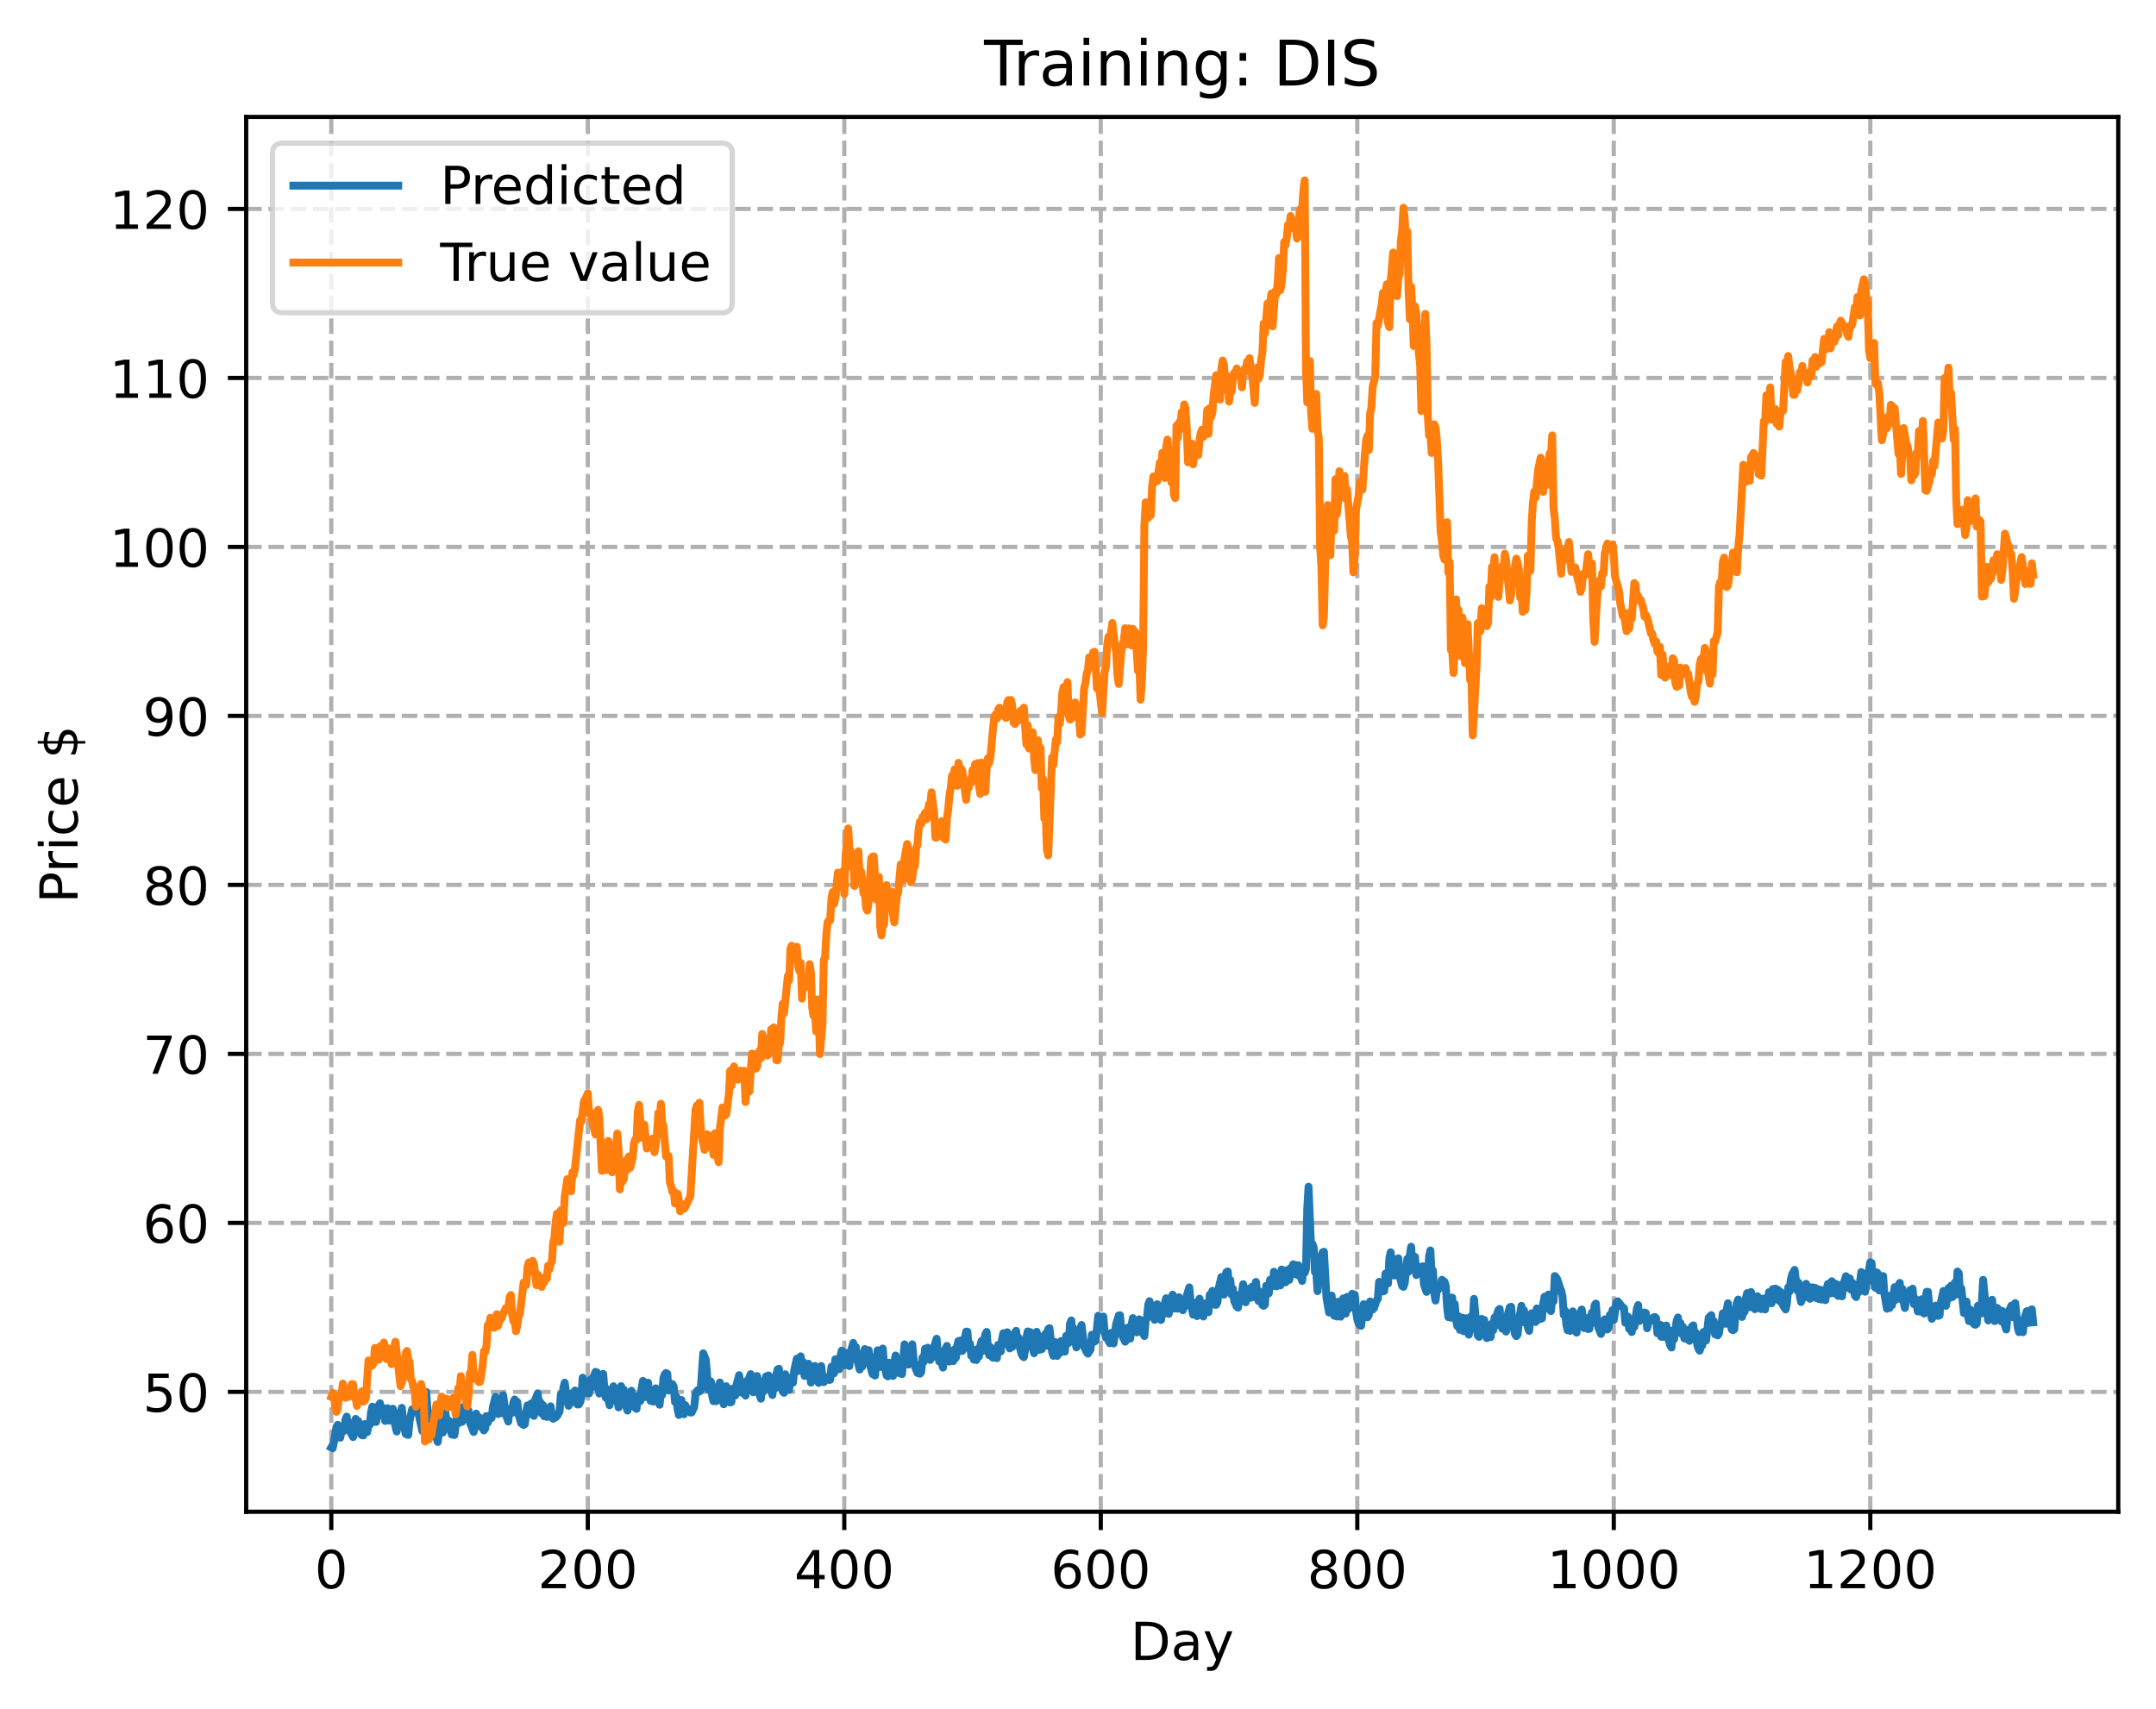 <?xml version="1.0" encoding="utf-8" standalone="no"?>
<!DOCTYPE svg PUBLIC "-//W3C//DTD SVG 1.1//EN"
  "http://www.w3.org/Graphics/SVG/1.1/DTD/svg11.dtd">
<!-- Created with matplotlib (https://matplotlib.org/) -->
<svg height="325.986pt" version="1.1" viewBox="0 0 411.286 325.986" width="411.286pt" xmlns="http://www.w3.org/2000/svg" xmlns:xlink="http://www.w3.org/1999/xlink">
 <defs>
  <style type="text/css">
*{stroke-linecap:butt;stroke-linejoin:round;}
  </style>
 </defs>
 <g id="figure_1">
  <g id="patch_1">
   <path d="M 0 325.986 
L 411.286 325.986 
L 411.286 0 
L 0 0 
z
" style="fill:#ffffff;"/>
  </g>
  <g id="axes_1">
   <g id="patch_2">
    <path d="M 46.966 288.43 
L 404.086 288.43 
L 404.086 22.318 
L 46.966 22.318 
z
" style="fill:#ffffff;"/>
   </g>
   <g id="matplotlib.axis_1">
    <g id="xtick_1">
     <g id="line2d_1">
      <path clip-path="url(#pc15b78d5d2)" d="M 63.198 288.43 
L 63.198 22.318 
" style="fill:none;stroke:#b0b0b0;stroke-dasharray:2.96,1.28;stroke-dashoffset:0;stroke-width:0.8;"/>
     </g>
     <g id="line2d_2">
      <defs>
       <path d="M 0 0 
L 0 3.5 
" id="m6a03c2db06" style="stroke:#000000;stroke-width:0.8;"/>
      </defs>
      <g>
       <use style="stroke:#000000;stroke-width:0.8;" x="63.198" xlink:href="#m6a03c2db06" y="288.43"/>
      </g>
     </g>
     <g id="text_1">
      <!-- 0 -->
      <defs>
       <path d="M 31.781 66.406 
Q 24.172 66.406 20.328 58.906 
Q 16.5 51.422 16.5 36.375 
Q 16.5 21.391 20.328 13.891 
Q 24.172 6.391 31.781 6.391 
Q 39.453 6.391 43.281 13.891 
Q 47.125 21.391 47.125 36.375 
Q 47.125 51.422 43.281 58.906 
Q 39.453 66.406 31.781 66.406 
z
M 31.781 74.219 
Q 44.047 74.219 50.516 64.516 
Q 56.984 54.828 56.984 36.375 
Q 56.984 17.969 50.516 8.266 
Q 44.047 -1.422 31.781 -1.422 
Q 19.531 -1.422 13.062 8.266 
Q 6.594 17.969 6.594 36.375 
Q 6.594 54.828 13.062 64.516 
Q 19.531 74.219 31.781 74.219 
z
" id="DejaVuSans-48"/>
      </defs>
      <g transform="translate(60.017 303.029)scale(0.1 -0.1)">
       <use xlink:href="#DejaVuSans-48"/>
      </g>
     </g>
    </g>
    <g id="xtick_2">
     <g id="line2d_3">
      <path clip-path="url(#pc15b78d5d2)" d="M 112.129 288.43 
L 112.129 22.318 
" style="fill:none;stroke:#b0b0b0;stroke-dasharray:2.96,1.28;stroke-dashoffset:0;stroke-width:0.8;"/>
     </g>
     <g id="line2d_4">
      <g>
       <use style="stroke:#000000;stroke-width:0.8;" x="112.129" xlink:href="#m6a03c2db06" y="288.43"/>
      </g>
     </g>
     <g id="text_2">
      <!-- 200 -->
      <defs>
       <path d="M 19.188 8.297 
L 53.609 8.297 
L 53.609 0 
L 7.328 0 
L 7.328 8.297 
Q 12.938 14.109 22.625 23.891 
Q 32.328 33.688 34.812 36.531 
Q 39.547 41.844 41.422 45.531 
Q 43.312 49.219 43.312 52.781 
Q 43.312 58.594 39.234 62.25 
Q 35.156 65.922 28.609 65.922 
Q 23.969 65.922 18.812 64.312 
Q 13.672 62.703 7.812 59.422 
L 7.812 69.391 
Q 13.766 71.781 18.938 73 
Q 24.125 74.219 28.422 74.219 
Q 39.75 74.219 46.484 68.547 
Q 53.219 62.891 53.219 53.422 
Q 53.219 48.922 51.531 44.891 
Q 49.859 40.875 45.406 35.406 
Q 44.188 33.984 37.641 27.219 
Q 31.109 20.453 19.188 8.297 
z
" id="DejaVuSans-50"/>
      </defs>
      <g transform="translate(102.585 303.029)scale(0.1 -0.1)">
       <use xlink:href="#DejaVuSans-50"/>
       <use x="63.623" xlink:href="#DejaVuSans-48"/>
       <use x="127.246" xlink:href="#DejaVuSans-48"/>
      </g>
     </g>
    </g>
    <g id="xtick_3">
     <g id="line2d_5">
      <path clip-path="url(#pc15b78d5d2)" d="M 161.06 288.43 
L 161.06 22.318 
" style="fill:none;stroke:#b0b0b0;stroke-dasharray:2.96,1.28;stroke-dashoffset:0;stroke-width:0.8;"/>
     </g>
     <g id="line2d_6">
      <g>
       <use style="stroke:#000000;stroke-width:0.8;" x="161.06" xlink:href="#m6a03c2db06" y="288.43"/>
      </g>
     </g>
     <g id="text_3">
      <!-- 400 -->
      <defs>
       <path d="M 37.797 64.312 
L 12.891 25.391 
L 37.797 25.391 
z
M 35.203 72.906 
L 47.609 72.906 
L 47.609 25.391 
L 58.016 25.391 
L 58.016 17.188 
L 47.609 17.188 
L 47.609 0 
L 37.797 0 
L 37.797 17.188 
L 4.891 17.188 
L 4.891 26.703 
z
" id="DejaVuSans-52"/>
      </defs>
      <g transform="translate(151.516 303.029)scale(0.1 -0.1)">
       <use xlink:href="#DejaVuSans-52"/>
       <use x="63.623" xlink:href="#DejaVuSans-48"/>
       <use x="127.246" xlink:href="#DejaVuSans-48"/>
      </g>
     </g>
    </g>
    <g id="xtick_4">
     <g id="line2d_7">
      <path clip-path="url(#pc15b78d5d2)" d="M 209.99 288.43 
L 209.99 22.318 
" style="fill:none;stroke:#b0b0b0;stroke-dasharray:2.96,1.28;stroke-dashoffset:0;stroke-width:0.8;"/>
     </g>
     <g id="line2d_8">
      <g>
       <use style="stroke:#000000;stroke-width:0.8;" x="209.99" xlink:href="#m6a03c2db06" y="288.43"/>
      </g>
     </g>
     <g id="text_4">
      <!-- 600 -->
      <defs>
       <path d="M 33.016 40.375 
Q 26.375 40.375 22.484 35.828 
Q 18.609 31.297 18.609 23.391 
Q 18.609 15.531 22.484 10.953 
Q 26.375 6.391 33.016 6.391 
Q 39.656 6.391 43.531 10.953 
Q 47.406 15.531 47.406 23.391 
Q 47.406 31.297 43.531 35.828 
Q 39.656 40.375 33.016 40.375 
z
M 52.594 71.297 
L 52.594 62.312 
Q 48.875 64.062 45.094 64.984 
Q 41.312 65.922 37.594 65.922 
Q 27.828 65.922 22.672 59.328 
Q 17.531 52.734 16.797 39.406 
Q 19.672 43.656 24.016 45.922 
Q 28.375 48.188 33.594 48.188 
Q 44.578 48.188 50.953 41.516 
Q 57.328 34.859 57.328 23.391 
Q 57.328 12.156 50.688 5.359 
Q 44.047 -1.422 33.016 -1.422 
Q 20.359 -1.422 13.672 8.266 
Q 6.984 17.969 6.984 36.375 
Q 6.984 53.656 15.188 63.938 
Q 23.391 74.219 37.203 74.219 
Q 40.922 74.219 44.703 73.484 
Q 48.484 72.75 52.594 71.297 
z
" id="DejaVuSans-54"/>
      </defs>
      <g transform="translate(200.446 303.029)scale(0.1 -0.1)">
       <use xlink:href="#DejaVuSans-54"/>
       <use x="63.623" xlink:href="#DejaVuSans-48"/>
       <use x="127.246" xlink:href="#DejaVuSans-48"/>
      </g>
     </g>
    </g>
    <g id="xtick_5">
     <g id="line2d_9">
      <path clip-path="url(#pc15b78d5d2)" d="M 258.921 288.43 
L 258.921 22.318 
" style="fill:none;stroke:#b0b0b0;stroke-dasharray:2.96,1.28;stroke-dashoffset:0;stroke-width:0.8;"/>
     </g>
     <g id="line2d_10">
      <g>
       <use style="stroke:#000000;stroke-width:0.8;" x="258.921" xlink:href="#m6a03c2db06" y="288.43"/>
      </g>
     </g>
     <g id="text_5">
      <!-- 800 -->
      <defs>
       <path d="M 31.781 34.625 
Q 24.75 34.625 20.719 30.859 
Q 16.703 27.094 16.703 20.516 
Q 16.703 13.922 20.719 10.156 
Q 24.75 6.391 31.781 6.391 
Q 38.812 6.391 42.859 10.172 
Q 46.922 13.969 46.922 20.516 
Q 46.922 27.094 42.891 30.859 
Q 38.875 34.625 31.781 34.625 
z
M 21.922 38.812 
Q 15.578 40.375 12.031 44.719 
Q 8.5 49.078 8.5 55.328 
Q 8.5 64.062 14.719 69.141 
Q 20.953 74.219 31.781 74.219 
Q 42.672 74.219 48.875 69.141 
Q 55.078 64.062 55.078 55.328 
Q 55.078 49.078 51.531 44.719 
Q 48 40.375 41.703 38.812 
Q 48.828 37.156 52.797 32.312 
Q 56.781 27.484 56.781 20.516 
Q 56.781 9.906 50.312 4.234 
Q 43.844 -1.422 31.781 -1.422 
Q 19.734 -1.422 13.25 4.234 
Q 6.781 9.906 6.781 20.516 
Q 6.781 27.484 10.781 32.312 
Q 14.797 37.156 21.922 38.812 
z
M 18.312 54.391 
Q 18.312 48.734 21.844 45.562 
Q 25.391 42.391 31.781 42.391 
Q 38.141 42.391 41.719 45.562 
Q 45.312 48.734 45.312 54.391 
Q 45.312 60.062 41.719 63.234 
Q 38.141 66.406 31.781 66.406 
Q 25.391 66.406 21.844 63.234 
Q 18.312 60.062 18.312 54.391 
z
" id="DejaVuSans-56"/>
      </defs>
      <g transform="translate(249.377 303.029)scale(0.1 -0.1)">
       <use xlink:href="#DejaVuSans-56"/>
       <use x="63.623" xlink:href="#DejaVuSans-48"/>
       <use x="127.246" xlink:href="#DejaVuSans-48"/>
      </g>
     </g>
    </g>
    <g id="xtick_6">
     <g id="line2d_11">
      <path clip-path="url(#pc15b78d5d2)" d="M 307.851 288.43 
L 307.851 22.318 
" style="fill:none;stroke:#b0b0b0;stroke-dasharray:2.96,1.28;stroke-dashoffset:0;stroke-width:0.8;"/>
     </g>
     <g id="line2d_12">
      <g>
       <use style="stroke:#000000;stroke-width:0.8;" x="307.851" xlink:href="#m6a03c2db06" y="288.43"/>
      </g>
     </g>
     <g id="text_6">
      <!-- 1000 -->
      <defs>
       <path d="M 12.406 8.297 
L 28.516 8.297 
L 28.516 63.922 
L 10.984 60.406 
L 10.984 69.391 
L 28.422 72.906 
L 38.281 72.906 
L 38.281 8.297 
L 54.391 8.297 
L 54.391 0 
L 12.406 0 
z
" id="DejaVuSans-49"/>
      </defs>
      <g transform="translate(295.126 303.029)scale(0.1 -0.1)">
       <use xlink:href="#DejaVuSans-49"/>
       <use x="63.623" xlink:href="#DejaVuSans-48"/>
       <use x="127.246" xlink:href="#DejaVuSans-48"/>
       <use x="190.869" xlink:href="#DejaVuSans-48"/>
      </g>
     </g>
    </g>
    <g id="xtick_7">
     <g id="line2d_13">
      <path clip-path="url(#pc15b78d5d2)" d="M 356.782 288.43 
L 356.782 22.318 
" style="fill:none;stroke:#b0b0b0;stroke-dasharray:2.96,1.28;stroke-dashoffset:0;stroke-width:0.8;"/>
     </g>
     <g id="line2d_14">
      <g>
       <use style="stroke:#000000;stroke-width:0.8;" x="356.782" xlink:href="#m6a03c2db06" y="288.43"/>
      </g>
     </g>
     <g id="text_7">
      <!-- 1200 -->
      <g transform="translate(344.057 303.029)scale(0.1 -0.1)">
       <use xlink:href="#DejaVuSans-49"/>
       <use x="63.623" xlink:href="#DejaVuSans-50"/>
       <use x="127.246" xlink:href="#DejaVuSans-48"/>
       <use x="190.869" xlink:href="#DejaVuSans-48"/>
      </g>
     </g>
    </g>
    <g id="text_8">
     <!-- Day -->
     <defs>
      <path d="M 19.672 64.797 
L 19.672 8.109 
L 31.594 8.109 
Q 46.688 8.109 53.688 14.938 
Q 60.688 21.781 60.688 36.531 
Q 60.688 51.172 53.688 57.984 
Q 46.688 64.797 31.594 64.797 
z
M 9.812 72.906 
L 30.078 72.906 
Q 51.266 72.906 61.172 64.094 
Q 71.094 55.281 71.094 36.531 
Q 71.094 17.672 61.125 8.828 
Q 51.172 0 30.078 0 
L 9.812 0 
z
" id="DejaVuSans-68"/>
      <path d="M 34.281 27.484 
Q 23.391 27.484 19.188 25 
Q 14.984 22.516 14.984 16.5 
Q 14.984 11.719 18.141 8.906 
Q 21.297 6.109 26.703 6.109 
Q 34.188 6.109 38.703 11.406 
Q 43.219 16.703 43.219 25.484 
L 43.219 27.484 
z
M 52.203 31.203 
L 52.203 0 
L 43.219 0 
L 43.219 8.297 
Q 40.141 3.328 35.547 0.953 
Q 30.953 -1.422 24.312 -1.422 
Q 15.922 -1.422 10.953 3.297 
Q 6 8.016 6 15.922 
Q 6 25.141 12.172 29.828 
Q 18.359 34.516 30.609 34.516 
L 43.219 34.516 
L 43.219 35.406 
Q 43.219 41.609 39.141 45 
Q 35.062 48.391 27.688 48.391 
Q 23 48.391 18.547 47.266 
Q 14.109 46.141 10.016 43.891 
L 10.016 52.203 
Q 14.938 54.109 19.578 55.047 
Q 24.219 56 28.609 56 
Q 40.484 56 46.344 49.844 
Q 52.203 43.703 52.203 31.203 
z
" id="DejaVuSans-97"/>
      <path d="M 32.172 -5.078 
Q 28.375 -14.844 24.75 -17.812 
Q 21.141 -20.797 15.094 -20.797 
L 7.906 -20.797 
L 7.906 -13.281 
L 13.188 -13.281 
Q 16.891 -13.281 18.938 -11.516 
Q 21 -9.766 23.484 -3.219 
L 25.094 0.875 
L 2.984 54.688 
L 12.5 54.688 
L 29.594 11.922 
L 46.688 54.688 
L 56.203 54.688 
z
" id="DejaVuSans-121"/>
     </defs>
     <g transform="translate(215.652 316.707)scale(0.1 -0.1)">
      <use xlink:href="#DejaVuSans-68"/>
      <use x="77.002" xlink:href="#DejaVuSans-97"/>
      <use x="138.281" xlink:href="#DejaVuSans-121"/>
     </g>
    </g>
   </g>
   <g id="matplotlib.axis_2">
    <g id="ytick_1">
     <g id="line2d_15">
      <path clip-path="url(#pc15b78d5d2)" d="M 46.966 265.559 
L 404.086 265.559 
" style="fill:none;stroke:#b0b0b0;stroke-dasharray:2.96,1.28;stroke-dashoffset:0;stroke-width:0.8;"/>
     </g>
     <g id="line2d_16">
      <defs>
       <path d="M 0 0 
L -3.5 0 
" id="m75f690a773" style="stroke:#000000;stroke-width:0.8;"/>
      </defs>
      <g>
       <use style="stroke:#000000;stroke-width:0.8;" x="46.966" xlink:href="#m75f690a773" y="265.559"/>
      </g>
     </g>
     <g id="text_9">
      <!-- 50 -->
      <defs>
       <path d="M 10.797 72.906 
L 49.516 72.906 
L 49.516 64.594 
L 19.828 64.594 
L 19.828 46.734 
Q 21.969 47.469 24.109 47.828 
Q 26.266 48.188 28.422 48.188 
Q 40.625 48.188 47.75 41.5 
Q 54.891 34.812 54.891 23.391 
Q 54.891 11.625 47.562 5.094 
Q 40.234 -1.422 26.906 -1.422 
Q 22.312 -1.422 17.547 -0.641 
Q 12.797 0.141 7.719 1.703 
L 7.719 11.625 
Q 12.109 9.234 16.797 8.062 
Q 21.484 6.891 26.703 6.891 
Q 35.156 6.891 40.078 11.328 
Q 45.016 15.766 45.016 23.391 
Q 45.016 31 40.078 35.438 
Q 35.156 39.891 26.703 39.891 
Q 22.75 39.891 18.812 39.016 
Q 14.891 38.141 10.797 36.281 
z
" id="DejaVuSans-53"/>
      </defs>
      <g transform="translate(27.241 269.358)scale(0.1 -0.1)">
       <use xlink:href="#DejaVuSans-53"/>
       <use x="63.623" xlink:href="#DejaVuSans-48"/>
      </g>
     </g>
    </g>
    <g id="ytick_2">
     <g id="line2d_17">
      <path clip-path="url(#pc15b78d5d2)" d="M 46.966 233.317 
L 404.086 233.317 
" style="fill:none;stroke:#b0b0b0;stroke-dasharray:2.96,1.28;stroke-dashoffset:0;stroke-width:0.8;"/>
     </g>
     <g id="line2d_18">
      <g>
       <use style="stroke:#000000;stroke-width:0.8;" x="46.966" xlink:href="#m75f690a773" y="233.317"/>
      </g>
     </g>
     <g id="text_10">
      <!-- 60 -->
      <g transform="translate(27.241 237.116)scale(0.1 -0.1)">
       <use xlink:href="#DejaVuSans-54"/>
       <use x="63.623" xlink:href="#DejaVuSans-48"/>
      </g>
     </g>
    </g>
    <g id="ytick_3">
     <g id="line2d_19">
      <path clip-path="url(#pc15b78d5d2)" d="M 46.966 201.075 
L 404.086 201.075 
" style="fill:none;stroke:#b0b0b0;stroke-dasharray:2.96,1.28;stroke-dashoffset:0;stroke-width:0.8;"/>
     </g>
     <g id="line2d_20">
      <g>
       <use style="stroke:#000000;stroke-width:0.8;" x="46.966" xlink:href="#m75f690a773" y="201.075"/>
      </g>
     </g>
     <g id="text_11">
      <!-- 70 -->
      <defs>
       <path d="M 8.203 72.906 
L 55.078 72.906 
L 55.078 68.703 
L 28.609 0 
L 18.312 0 
L 43.219 64.594 
L 8.203 64.594 
z
" id="DejaVuSans-55"/>
      </defs>
      <g transform="translate(27.241 204.874)scale(0.1 -0.1)">
       <use xlink:href="#DejaVuSans-55"/>
       <use x="63.623" xlink:href="#DejaVuSans-48"/>
      </g>
     </g>
    </g>
    <g id="ytick_4">
     <g id="line2d_21">
      <path clip-path="url(#pc15b78d5d2)" d="M 46.966 168.832 
L 404.086 168.832 
" style="fill:none;stroke:#b0b0b0;stroke-dasharray:2.96,1.28;stroke-dashoffset:0;stroke-width:0.8;"/>
     </g>
     <g id="line2d_22">
      <g>
       <use style="stroke:#000000;stroke-width:0.8;" x="46.966" xlink:href="#m75f690a773" y="168.832"/>
      </g>
     </g>
     <g id="text_12">
      <!-- 80 -->
      <g transform="translate(27.241 172.631)scale(0.1 -0.1)">
       <use xlink:href="#DejaVuSans-56"/>
       <use x="63.623" xlink:href="#DejaVuSans-48"/>
      </g>
     </g>
    </g>
    <g id="ytick_5">
     <g id="line2d_23">
      <path clip-path="url(#pc15b78d5d2)" d="M 46.966 136.59 
L 404.086 136.59 
" style="fill:none;stroke:#b0b0b0;stroke-dasharray:2.96,1.28;stroke-dashoffset:0;stroke-width:0.8;"/>
     </g>
     <g id="line2d_24">
      <g>
       <use style="stroke:#000000;stroke-width:0.8;" x="46.966" xlink:href="#m75f690a773" y="136.59"/>
      </g>
     </g>
     <g id="text_13">
      <!-- 90 -->
      <defs>
       <path d="M 10.984 1.516 
L 10.984 10.5 
Q 14.703 8.734 18.5 7.812 
Q 22.312 6.891 25.984 6.891 
Q 35.75 6.891 40.891 13.453 
Q 46.047 20.016 46.781 33.406 
Q 43.953 29.203 39.594 26.953 
Q 35.25 24.703 29.984 24.703 
Q 19.047 24.703 12.672 31.312 
Q 6.297 37.938 6.297 49.422 
Q 6.297 60.641 12.938 67.422 
Q 19.578 74.219 30.609 74.219 
Q 43.266 74.219 49.922 64.516 
Q 56.594 54.828 56.594 36.375 
Q 56.594 19.141 48.406 8.859 
Q 40.234 -1.422 26.422 -1.422 
Q 22.703 -1.422 18.891 -0.688 
Q 15.094 0.047 10.984 1.516 
z
M 30.609 32.422 
Q 37.25 32.422 41.125 36.953 
Q 45.016 41.5 45.016 49.422 
Q 45.016 57.281 41.125 61.844 
Q 37.25 66.406 30.609 66.406 
Q 23.969 66.406 20.094 61.844 
Q 16.219 57.281 16.219 49.422 
Q 16.219 41.5 20.094 36.953 
Q 23.969 32.422 30.609 32.422 
z
" id="DejaVuSans-57"/>
      </defs>
      <g transform="translate(27.241 140.389)scale(0.1 -0.1)">
       <use xlink:href="#DejaVuSans-57"/>
       <use x="63.623" xlink:href="#DejaVuSans-48"/>
      </g>
     </g>
    </g>
    <g id="ytick_6">
     <g id="line2d_25">
      <path clip-path="url(#pc15b78d5d2)" d="M 46.966 104.348 
L 404.086 104.348 
" style="fill:none;stroke:#b0b0b0;stroke-dasharray:2.96,1.28;stroke-dashoffset:0;stroke-width:0.8;"/>
     </g>
     <g id="line2d_26">
      <g>
       <use style="stroke:#000000;stroke-width:0.8;" x="46.966" xlink:href="#m75f690a773" y="104.348"/>
      </g>
     </g>
     <g id="text_14">
      <!-- 100 -->
      <g transform="translate(20.878 108.147)scale(0.1 -0.1)">
       <use xlink:href="#DejaVuSans-49"/>
       <use x="63.623" xlink:href="#DejaVuSans-48"/>
       <use x="127.246" xlink:href="#DejaVuSans-48"/>
      </g>
     </g>
    </g>
    <g id="ytick_7">
     <g id="line2d_27">
      <path clip-path="url(#pc15b78d5d2)" d="M 46.966 72.105 
L 404.086 72.105 
" style="fill:none;stroke:#b0b0b0;stroke-dasharray:2.96,1.28;stroke-dashoffset:0;stroke-width:0.8;"/>
     </g>
     <g id="line2d_28">
      <g>
       <use style="stroke:#000000;stroke-width:0.8;" x="46.966" xlink:href="#m75f690a773" y="72.105"/>
      </g>
     </g>
     <g id="text_15">
      <!-- 110 -->
      <g transform="translate(20.878 75.905)scale(0.1 -0.1)">
       <use xlink:href="#DejaVuSans-49"/>
       <use x="63.623" xlink:href="#DejaVuSans-49"/>
       <use x="127.246" xlink:href="#DejaVuSans-48"/>
      </g>
     </g>
    </g>
    <g id="ytick_8">
     <g id="line2d_29">
      <path clip-path="url(#pc15b78d5d2)" d="M 46.966 39.863 
L 404.086 39.863 
" style="fill:none;stroke:#b0b0b0;stroke-dasharray:2.96,1.28;stroke-dashoffset:0;stroke-width:0.8;"/>
     </g>
     <g id="line2d_30">
      <g>
       <use style="stroke:#000000;stroke-width:0.8;" x="46.966" xlink:href="#m75f690a773" y="39.863"/>
      </g>
     </g>
     <g id="text_16">
      <!-- 120 -->
      <g transform="translate(20.878 43.662)scale(0.1 -0.1)">
       <use xlink:href="#DejaVuSans-49"/>
       <use x="63.623" xlink:href="#DejaVuSans-50"/>
       <use x="127.246" xlink:href="#DejaVuSans-48"/>
      </g>
     </g>
    </g>
    <g id="text_17">
     <!-- Price $ -->
     <defs>
      <path d="M 19.672 64.797 
L 19.672 37.406 
L 32.078 37.406 
Q 38.969 37.406 42.719 40.969 
Q 46.484 44.531 46.484 51.125 
Q 46.484 57.672 42.719 61.234 
Q 38.969 64.797 32.078 64.797 
z
M 9.812 72.906 
L 32.078 72.906 
Q 44.344 72.906 50.609 67.359 
Q 56.891 61.812 56.891 51.125 
Q 56.891 40.328 50.609 34.812 
Q 44.344 29.297 32.078 29.297 
L 19.672 29.297 
L 19.672 0 
L 9.812 0 
z
" id="DejaVuSans-80"/>
      <path d="M 41.109 46.297 
Q 39.594 47.172 37.812 47.578 
Q 36.031 48 33.891 48 
Q 26.266 48 22.188 43.047 
Q 18.109 38.094 18.109 28.812 
L 18.109 0 
L 9.078 0 
L 9.078 54.688 
L 18.109 54.688 
L 18.109 46.188 
Q 20.953 51.172 25.484 53.578 
Q 30.031 56 36.531 56 
Q 37.453 56 38.578 55.875 
Q 39.703 55.766 41.062 55.516 
z
" id="DejaVuSans-114"/>
      <path d="M 9.422 54.688 
L 18.406 54.688 
L 18.406 0 
L 9.422 0 
z
M 9.422 75.984 
L 18.406 75.984 
L 18.406 64.594 
L 9.422 64.594 
z
" id="DejaVuSans-105"/>
      <path d="M 48.781 52.594 
L 48.781 44.188 
Q 44.969 46.297 41.141 47.344 
Q 37.312 48.391 33.406 48.391 
Q 24.656 48.391 19.812 42.844 
Q 14.984 37.312 14.984 27.297 
Q 14.984 17.281 19.812 11.734 
Q 24.656 6.203 33.406 6.203 
Q 37.312 6.203 41.141 7.25 
Q 44.969 8.297 48.781 10.406 
L 48.781 2.094 
Q 45.016 0.344 40.984 -0.531 
Q 36.969 -1.422 32.422 -1.422 
Q 20.062 -1.422 12.781 6.344 
Q 5.516 14.109 5.516 27.297 
Q 5.516 40.672 12.859 48.328 
Q 20.219 56 33.016 56 
Q 37.156 56 41.109 55.141 
Q 45.062 54.297 48.781 52.594 
z
" id="DejaVuSans-99"/>
      <path d="M 56.203 29.594 
L 56.203 25.203 
L 14.891 25.203 
Q 15.484 15.922 20.484 11.062 
Q 25.484 6.203 34.422 6.203 
Q 39.594 6.203 44.453 7.469 
Q 49.312 8.734 54.109 11.281 
L 54.109 2.781 
Q 49.266 0.734 44.188 -0.344 
Q 39.109 -1.422 33.891 -1.422 
Q 20.797 -1.422 13.156 6.188 
Q 5.516 13.812 5.516 26.812 
Q 5.516 40.234 12.766 48.109 
Q 20.016 56 32.328 56 
Q 43.359 56 49.781 48.891 
Q 56.203 41.797 56.203 29.594 
z
M 47.219 32.234 
Q 47.125 39.594 43.094 43.984 
Q 39.062 48.391 32.422 48.391 
Q 24.906 48.391 20.391 44.141 
Q 15.875 39.891 15.188 32.172 
z
" id="DejaVuSans-101"/>
      <path id="DejaVuSans-32"/>
      <path d="M 33.797 -14.703 
L 28.906 -14.703 
L 28.859 0 
Q 23.734 0.094 18.609 1.188 
Q 13.484 2.297 8.297 4.5 
L 8.297 13.281 
Q 13.281 10.156 18.375 8.562 
Q 23.484 6.984 28.906 6.938 
L 28.906 29.203 
Q 18.109 30.953 13.203 35.156 
Q 8.297 39.359 8.297 46.688 
Q 8.297 54.641 13.625 59.219 
Q 18.953 63.812 28.906 64.5 
L 28.906 75.984 
L 33.797 75.984 
L 33.797 64.656 
Q 38.328 64.453 42.578 63.688 
Q 46.828 62.938 50.875 61.625 
L 50.875 53.078 
Q 46.828 55.125 42.547 56.25 
Q 38.281 57.375 33.797 57.562 
L 33.797 36.719 
Q 44.875 35.016 50.094 30.609 
Q 55.328 26.219 55.328 18.609 
Q 55.328 10.359 49.781 5.594 
Q 44.234 0.828 33.797 0.094 
z
M 28.906 37.594 
L 28.906 57.625 
Q 23.25 56.984 20.266 54.391 
Q 17.281 51.812 17.281 47.516 
Q 17.281 43.312 20.031 40.969 
Q 22.797 38.625 28.906 37.594 
z
M 33.797 28.219 
L 33.797 7.078 
Q 39.984 7.906 43.141 10.594 
Q 46.297 13.281 46.297 17.672 
Q 46.297 21.969 43.281 24.5 
Q 40.281 27.047 33.797 28.219 
z
" id="DejaVuSans-36"/>
     </defs>
     <g transform="translate(14.798 172.342)rotate(-90)scale(0.1 -0.1)">
      <use xlink:href="#DejaVuSans-80"/>
      <use x="58.553" xlink:href="#DejaVuSans-114"/>
      <use x="99.666" xlink:href="#DejaVuSans-105"/>
      <use x="127.449" xlink:href="#DejaVuSans-99"/>
      <use x="182.43" xlink:href="#DejaVuSans-101"/>
      <use x="243.953" xlink:href="#DejaVuSans-32"/>
      <use x="275.74" xlink:href="#DejaVuSans-36"/>
     </g>
    </g>
   </g>
   <g id="line2d_31">
    <path clip-path="url(#pc15b78d5d2)" d="M 63.198 276.188 
L 63.443 276.334 
L 63.688 275.29 
L 64.177 272.279 
L 64.422 271.855 
L 64.911 274.319 
L 65.156 272.872 
L 65.4 273.143 
L 65.645 272.945 
L 65.89 270.892 
L 66.134 270.279 
L 66.379 272.639 
L 66.623 271.335 
L 66.868 273.308 
L 67.357 274.188 
L 67.847 270.715 
L 68.091 272.378 
L 68.336 271.11 
L 68.581 272.922 
L 68.825 273.657 
L 69.07 273.839 
L 69.315 273.874 
L 69.559 271.704 
L 69.804 272.873 
L 70.049 273.231 
L 70.293 271.944 
L 70.538 271.86 
L 70.783 269.435 
L 71.027 268.383 
L 71.272 270.349 
L 71.517 271.284 
L 71.761 271.29 
L 72.006 269.011 
L 72.251 268.118 
L 72.495 267.732 
L 72.74 269.989 
L 72.984 268.555 
L 73.474 271.108 
L 73.718 269.472 
L 73.963 268.679 
L 74.208 271.051 
L 74.452 269.725 
L 74.942 268.77 
L 75.186 271.135 
L 75.676 273.126 
L 76.165 269.993 
L 76.41 269.449 
L 76.654 268.608 
L 76.899 271.224 
L 77.388 273.594 
L 77.878 273.786 
L 78.122 271.156 
L 78.611 268.917 
L 79.101 268.647 
L 79.345 268.577 
L 79.59 266.715 
L 79.835 269.683 
L 80.569 273.034 
L 81.058 269.777 
L 81.303 265.563 
L 81.547 268.872 
L 81.792 270.623 
L 82.037 269.629 
L 82.281 271.73 
L 82.526 270.449 
L 82.771 272.6 
L 83.26 274.355 
L 83.505 275.118 
L 83.994 271.362 
L 84.239 272.789 
L 84.483 273.328 
L 84.728 270.577 
L 84.972 269.548 
L 85.217 271.441 
L 85.462 272.219 
L 85.706 271.093 
L 85.951 272.905 
L 86.196 273.718 
L 86.44 273.612 
L 86.685 273.791 
L 87.174 270.322 
L 87.419 271.547 
L 87.664 271.446 
L 87.908 269.636 
L 88.153 271.274 
L 88.398 268.416 
L 88.887 269.179 
L 89.376 269.154 
L 89.621 271.339 
L 90.355 273.221 
L 90.599 270.865 
L 90.844 269.709 
L 91.089 271.315 
L 91.333 272.132 
L 91.578 270.491 
L 92.067 272.543 
L 92.312 272.92 
L 92.557 272.573 
L 92.801 270.173 
L 93.046 271.452 
L 93.535 270.162 
L 93.78 270.552 
L 94.025 268.476 
L 94.514 266.495 
L 94.759 268.865 
L 95.003 269.777 
L 95.248 268.194 
L 95.493 269.655 
L 95.982 266.187 
L 96.471 269.865 
L 96.96 271.217 
L 97.205 268.875 
L 97.45 268.791 
L 97.694 269.573 
L 97.939 267.551 
L 98.184 267.023 
L 98.428 269.206 
L 98.673 267.466 
L 98.918 269.863 
L 99.407 271.544 
L 99.896 271.878 
L 100.141 271.688 
L 100.386 269.281 
L 100.63 268.14 
L 100.875 269.356 
L 101.12 269.818 
L 101.364 267.761 
L 101.609 269.486 
L 101.854 270.15 
L 102.098 267.016 
L 102.587 265.849 
L 102.832 268.423 
L 103.077 267.506 
L 103.321 269.682 
L 103.566 268.071 
L 103.811 270.215 
L 104.055 268.754 
L 104.3 270.332 
L 104.545 268.706 
L 104.789 270.27 
L 105.034 268.317 
L 105.279 269.949 
L 105.523 270.691 
L 106.013 270.418 
L 106.257 270.177 
L 106.747 269.294 
L 106.991 266.019 
L 107.236 267.221 
L 107.481 264.737 
L 107.725 263.807 
L 108.215 267.351 
L 108.459 268.228 
L 108.704 266.052 
L 108.948 267.645 
L 109.193 265.791 
L 109.438 267.352 
L 109.682 265.304 
L 110.172 267.976 
L 110.416 267.966 
L 110.661 267.561 
L 110.906 266.621 
L 111.15 262.854 
L 111.64 264.911 
L 111.884 265.799 
L 112.129 265.74 
L 112.374 265.859 
L 112.618 263.246 
L 112.863 264.681 
L 113.108 263.022 
L 113.597 261.744 
L 113.842 261.821 
L 114.086 264.5 
L 114.331 265.878 
L 114.82 262.721 
L 115.065 262.118 
L 115.309 265.176 
L 115.554 266.681 
L 115.799 265.046 
L 116.043 267.075 
L 116.288 268.111 
L 116.533 266.106 
L 117.022 264.491 
L 117.267 267.129 
L 117.511 265.825 
L 118.001 268.525 
L 118.49 264.464 
L 118.735 266.143 
L 118.979 265.111 
L 119.469 268.397 
L 119.713 269.139 
L 119.958 266.218 
L 120.203 267.361 
L 120.447 265.343 
L 120.692 267.633 
L 120.936 268.391 
L 121.426 268.808 
L 121.67 266.352 
L 121.915 267.03 
L 122.16 267.315 
L 122.404 264.787 
L 122.649 263.464 
L 123.138 266.553 
L 123.383 264.534 
L 123.628 263.797 
L 123.872 266.19 
L 124.117 267.298 
L 124.362 265.653 
L 124.606 267.421 
L 125.096 264.881 
L 125.34 266.609 
L 125.83 268.019 
L 126.074 265.613 
L 126.319 266.172 
L 126.563 262.894 
L 126.808 262.213 
L 127.053 261.957 
L 127.297 262.094 
L 127.542 265.31 
L 128.031 264.038 
L 128.276 264.089 
L 128.521 264.533 
L 128.765 267.497 
L 129.01 266.453 
L 129.255 268.848 
L 129.499 269.965 
L 129.989 267.107 
L 130.478 269.84 
L 130.723 268.097 
L 130.967 269.261 
L 131.212 268.745 
L 131.457 269.321 
L 131.701 269.506 
L 131.946 269.488 
L 132.435 268.444 
L 132.68 266.022 
L 132.924 265.446 
L 133.169 265.198 
L 133.414 265.518 
L 133.658 265.29 
L 134.148 258.204 
L 134.637 259.402 
L 135.126 265.171 
L 135.371 264.136 
L 135.616 263.59 
L 135.86 266.303 
L 136.105 267.337 
L 136.35 265.494 
L 136.594 267.352 
L 137.084 264.419 
L 137.328 263.771 
L 137.573 266.17 
L 138.062 267.932 
L 138.551 264.485 
L 138.796 266.201 
L 139.285 267.593 
L 139.53 267.479 
L 139.775 264.945 
L 140.019 266.149 
L 140.264 266.256 
L 140.509 264.174 
L 140.998 262.365 
L 141.487 265.72 
L 141.732 264.076 
L 141.977 265.793 
L 142.221 266.279 
L 142.466 263.469 
L 142.711 263.962 
L 142.955 262.751 
L 143.2 262.179 
L 143.445 264.752 
L 143.689 265.633 
L 143.934 263.745 
L 144.423 262.538 
L 144.912 266.19 
L 145.157 266.873 
L 145.402 264.623 
L 145.646 265.464 
L 145.891 263.495 
L 146.136 262.604 
L 146.38 264.281 
L 146.625 262.42 
L 146.87 264.641 
L 147.359 266.163 
L 147.604 263.78 
L 147.848 264.911 
L 148.093 262.266 
L 148.338 261.275 
L 148.582 261.14 
L 148.827 263.653 
L 149.316 265.519 
L 149.561 265.737 
L 149.806 262.196 
L 150.295 264.882 
L 150.539 265.16 
L 150.784 262.864 
L 151.029 263.492 
L 151.273 263.803 
L 151.518 261.41 
L 152.007 259.225 
L 152.252 261.578 
L 152.497 259.29 
L 152.741 258.773 
L 152.986 261.437 
L 153.231 259.866 
L 153.475 262.521 
L 153.72 260.921 
L 154.209 260.181 
L 154.699 263.794 
L 155.188 260.983 
L 155.433 260.609 
L 155.677 263.294 
L 155.922 261.679 
L 156.166 263.85 
L 156.656 260.618 
L 156.9 262.778 
L 157.145 263.714 
L 157.39 262.703 
L 157.634 262.886 
L 157.879 263.254 
L 158.368 263.266 
L 158.613 260.744 
L 158.858 261.909 
L 159.102 262.021 
L 159.347 259.343 
L 159.592 260.884 
L 159.836 261.155 
L 160.081 261.25 
L 160.326 258.777 
L 160.57 257.701 
L 160.815 259.853 
L 161.06 260.482 
L 161.304 258.132 
L 161.549 259.823 
L 162.038 260.639 
L 162.283 257.924 
L 162.772 256.216 
L 163.017 258.82 
L 163.261 256.99 
L 163.506 259.29 
L 163.995 261.308 
L 164.24 258.995 
L 164.485 260.747 
L 164.729 258.438 
L 164.974 257.392 
L 165.219 259.749 
L 165.463 258.202 
L 165.708 257.605 
L 165.953 260.365 
L 166.442 262.152 
L 166.931 262.451 
L 167.176 259.205 
L 167.421 257.62 
L 167.665 259.842 
L 167.91 260.81 
L 168.154 258.028 
L 168.399 257.292 
L 168.644 260.132 
L 169.133 262.425 
L 169.378 262.608 
L 169.622 259.989 
L 169.867 261.431 
L 170.112 262.175 
L 170.356 262.528 
L 170.601 259.939 
L 170.846 258.618 
L 171.09 260.922 
L 171.335 261.687 
L 171.58 262.001 
L 171.824 261.989 
L 172.069 262.17 
L 172.558 256.494 
L 173.048 259.713 
L 173.292 260.353 
L 173.537 258.248 
L 174.026 256.483 
L 174.271 259.207 
L 174.515 260.683 
L 175.005 261.932 
L 175.494 262.105 
L 175.739 261.74 
L 175.983 258.993 
L 176.228 259.811 
L 176.473 257.328 
L 176.717 259.044 
L 176.962 257.135 
L 177.207 258.834 
L 177.451 259.473 
L 177.696 257.355 
L 177.941 258.906 
L 178.185 256.963 
L 178.675 255.42 
L 178.919 258.313 
L 179.164 259.756 
L 179.409 258.243 
L 179.653 260.134 
L 179.898 260.931 
L 180.142 257.783 
L 180.632 256.787 
L 180.876 258.819 
L 181.121 259.786 
L 181.366 258.681 
L 181.855 259.691 
L 182.1 257.454 
L 182.344 259.069 
L 182.589 256.87 
L 182.834 255.851 
L 183.078 257.812 
L 183.323 255.736 
L 183.568 257.759 
L 184.057 255.321 
L 184.302 254.068 
L 184.546 254.074 
L 184.791 257.263 
L 185.036 256.351 
L 185.28 258.675 
L 185.525 257.445 
L 185.77 259.408 
L 186.014 257.65 
L 186.259 259.491 
L 186.503 257.389 
L 186.748 258.83 
L 186.993 256.749 
L 187.237 255.841 
L 187.482 257.765 
L 187.727 255.659 
L 187.971 254.562 
L 188.216 254.119 
L 188.461 257.102 
L 188.705 258.563 
L 188.95 257.037 
L 189.195 258.839 
L 189.439 259.052 
L 189.684 258.937 
L 190.173 259.126 
L 190.418 256.594 
L 190.663 257.687 
L 190.907 257.852 
L 191.152 255.553 
L 191.397 254.366 
L 191.641 256.376 
L 191.886 254.907 
L 192.13 254.186 
L 192.375 256.199 
L 192.62 257.276 
L 192.864 255.154 
L 193.109 256.989 
L 193.354 255.191 
L 193.598 254.266 
L 193.843 253.91 
L 194.088 256.474 
L 194.332 255.233 
L 194.577 257.203 
L 194.822 258.196 
L 195.066 258.714 
L 195.311 258.94 
L 195.556 257.535 
L 195.8 255.21 
L 196.045 254.03 
L 196.29 256.239 
L 196.534 254.152 
L 196.779 256.409 
L 197.268 258.186 
L 197.758 254.098 
L 198.247 257.556 
L 198.491 255.469 
L 198.736 257.42 
L 198.981 254.962 
L 199.225 256.327 
L 199.47 254.432 
L 199.715 256.764 
L 199.959 253.577 
L 200.204 253.406 
L 200.693 257.916 
L 200.938 258.687 
L 201.183 256.017 
L 201.672 258.708 
L 201.917 256.411 
L 202.161 258.158 
L 202.406 255.871 
L 202.651 257.651 
L 202.895 257.704 
L 203.14 257.883 
L 203.385 254.877 
L 203.629 256.308 
L 203.874 256.229 
L 204.118 252.563 
L 204.363 251.935 
L 204.608 254.702 
L 204.852 253.508 
L 205.097 255.894 
L 205.342 257.082 
L 205.586 255.278 
L 206.32 252.798 
L 206.81 256.916 
L 207.299 257.997 
L 207.544 258.267 
L 208.033 257.483 
L 208.278 254.667 
L 208.522 255.702 
L 208.767 255.985 
L 209.012 255.819 
L 209.501 251.052 
L 209.746 253.286 
L 209.99 251.633 
L 210.235 251.281 
L 210.479 251.193 
L 210.724 254.222 
L 210.969 255.245 
L 211.213 255.239 
L 211.703 256.28 
L 211.947 254.31 
L 212.192 255.897 
L 212.437 256.321 
L 212.926 252.594 
L 213.415 250.978 
L 213.66 250.945 
L 213.905 253.826 
L 214.149 255.007 
L 214.639 255.986 
L 214.883 255.668 
L 215.128 253.306 
L 215.373 254.835 
L 215.617 255.407 
L 215.862 252.749 
L 216.106 251.483 
L 216.351 253.589 
L 216.596 252.036 
L 216.84 254.209 
L 217.085 252.521 
L 217.33 251.721 
L 217.574 254.126 
L 217.819 251.942 
L 218.064 254.362 
L 218.308 254.906 
L 218.553 251.886 
L 218.798 251.534 
L 219.042 248.905 
L 219.287 248.261 
L 219.532 250.638 
L 219.776 249.027 
L 220.021 251.106 
L 220.266 251.827 
L 220.51 249.685 
L 220.755 248.829 
L 221 250.687 
L 221.244 251.617 
L 221.489 251.847 
L 221.734 249.598 
L 221.978 250.743 
L 222.223 248.484 
L 222.467 247.691 
L 222.712 249.868 
L 222.957 250.679 
L 223.201 248.563 
L 223.691 247.005 
L 223.935 249.679 
L 224.18 247.78 
L 224.425 247.59 
L 224.669 249.696 
L 224.914 247.506 
L 225.159 249.551 
L 225.403 248.021 
L 225.648 249.988 
L 225.893 247.975 
L 226.137 249.193 
L 226.382 247.23 
L 226.871 245.621 
L 227.116 248.451 
L 227.605 250.823 
L 227.85 248.537 
L 228.339 251.106 
L 228.584 248.921 
L 228.828 247.775 
L 229.073 249.862 
L 229.562 251.189 
L 229.807 248.696 
L 230.052 249.924 
L 230.296 250.346 
L 230.541 250.357 
L 230.786 246.997 
L 231.03 248.333 
L 231.275 246.289 
L 231.52 248.385 
L 231.764 248.949 
L 232.009 248.953 
L 232.254 248.427 
L 232.498 245.716 
L 232.988 243.651 
L 233.232 246.323 
L 233.477 247.014 
L 233.722 243.542 
L 233.966 242.69 
L 234.211 242.591 
L 234.455 245.629 
L 234.7 244.236 
L 234.945 247.014 
L 235.189 245.893 
L 235.434 248.206 
L 235.923 249.306 
L 236.168 249.49 
L 236.413 247.048 
L 236.657 248.362 
L 237.147 245.01 
L 237.391 247.402 
L 237.636 248.47 
L 237.881 246.386 
L 238.125 247.625 
L 238.37 245.83 
L 238.615 247.604 
L 238.859 245.493 
L 239.104 247.486 
L 239.349 245.472 
L 239.593 244.58 
L 239.838 247.235 
L 240.082 248.231 
L 240.327 246.434 
L 240.572 248.131 
L 240.816 248.994 
L 241.061 249.148 
L 241.306 248.909 
L 241.55 245.293 
L 241.795 246.535 
L 242.04 246.774 
L 242.284 244.169 
L 242.529 245.5 
L 242.774 245.359 
L 243.018 242.642 
L 243.263 244.564 
L 243.508 245.427 
L 243.752 243.22 
L 243.997 244.993 
L 244.242 245.254 
L 244.486 242.214 
L 244.731 243.859 
L 244.976 244.455 
L 245.22 244.674 
L 245.465 242.329 
L 245.709 243.928 
L 245.954 244.192 
L 246.199 241.938 
L 246.443 243.225 
L 246.688 241.218 
L 246.933 243.019 
L 247.177 241.359 
L 247.422 243.228 
L 247.667 241.394 
L 247.911 243.113 
L 248.401 244.395 
L 248.645 241.866 
L 248.89 242.834 
L 249.135 242.133 
L 249.379 230.565 
L 249.624 226.418 
L 250.113 238.153 
L 250.358 237.312 
L 250.603 238.004 
L 250.847 242.704 
L 251.092 242.623 
L 251.337 246.344 
L 251.581 244.08 
L 251.826 244.05 
L 252.07 239.623 
L 252.315 238.932 
L 252.56 238.821 
L 253.049 247.692 
L 253.538 250.427 
L 254.028 247.18 
L 254.272 250.025 
L 254.517 251.032 
L 254.762 248.923 
L 255.006 251.19 
L 255.251 248.353 
L 255.496 250.464 
L 255.74 251.224 
L 255.985 248.885 
L 256.23 247.735 
L 256.474 250.1 
L 256.719 250.629 
L 256.964 247.44 
L 257.208 249.768 
L 257.453 247.885 
L 257.697 247.503 
L 257.942 246.841 
L 258.187 247.022 
L 258.431 247.007 
L 258.676 250.161 
L 258.921 251.725 
L 259.165 252.508 
L 259.41 252.882 
L 259.655 252.959 
L 260.144 248.821 
L 260.389 250.589 
L 260.878 251.324 
L 261.123 250.927 
L 261.367 248.312 
L 261.612 249.758 
L 261.857 249.867 
L 262.101 249.602 
L 262.591 248.116 
L 262.835 247.838 
L 263.08 244.57 
L 263.325 246.074 
L 263.814 246.395 
L 264.058 246.309 
L 264.303 242.992 
L 264.548 244.64 
L 264.792 244.873 
L 265.037 240.092 
L 265.282 238.929 
L 265.771 242.208 
L 266.016 243.361 
L 266.26 241.283 
L 266.75 240.073 
L 266.994 243.421 
L 267.484 245.372 
L 267.728 245.524 
L 267.973 244.776 
L 268.462 240.194 
L 268.707 242.642 
L 268.952 239.377 
L 269.196 237.866 
L 269.441 241.545 
L 269.685 240.281 
L 269.93 239.796 
L 270.175 243.279 
L 270.419 242.218 
L 270.909 241.715 
L 271.153 242.156 
L 271.398 241.6 
L 271.643 245.075 
L 272.132 246.496 
L 272.377 243.944 
L 272.621 239.648 
L 272.866 238.579 
L 273.111 243.307 
L 273.355 242.404 
L 273.6 246.671 
L 273.845 248.144 
L 274.089 246.286 
L 274.334 246.094 
L 274.579 245.754 
L 275.068 244.173 
L 275.557 244.549 
L 275.802 245.421 
L 276.046 249.259 
L 276.291 251.304 
L 276.536 248.975 
L 276.78 251.418 
L 277.025 247.571 
L 277.27 250.6 
L 277.514 248.801 
L 277.759 251.859 
L 278.004 253.024 
L 278.248 251.152 
L 278.493 253.726 
L 278.738 251.863 
L 278.982 251.388 
L 279.227 254 
L 279.472 252.199 
L 279.716 251.51 
L 279.961 253.843 
L 280.206 254.651 
L 280.695 251.071 
L 280.94 252.413 
L 281.184 247.803 
L 281.673 253.31 
L 281.918 254.848 
L 282.163 255.068 
L 282.407 252.495 
L 282.652 251.637 
L 282.897 253.797 
L 283.141 251.847 
L 283.386 254.108 
L 283.631 255.303 
L 283.875 253.155 
L 284.12 254.454 
L 284.365 255.12 
L 284.609 252.517 
L 284.854 253.803 
L 285.099 251.381 
L 285.343 252.896 
L 285.588 250.715 
L 285.833 249.963 
L 286.077 249.729 
L 286.322 252.336 
L 286.567 253.502 
L 286.811 251.665 
L 287.056 253.402 
L 287.301 254.06 
L 287.545 250.993 
L 288.034 249.393 
L 288.279 249.329 
L 288.524 252.243 
L 289.013 254.566 
L 289.258 254.923 
L 289.502 254.63 
L 289.747 252.058 
L 290.236 249.145 
L 290.481 251.652 
L 290.726 249.996 
L 290.97 252.406 
L 291.215 250.966 
L 291.46 253.268 
L 291.704 253.923 
L 291.949 251.481 
L 292.194 250.555 
L 292.438 252.038 
L 292.683 251.93 
L 292.928 252.235 
L 293.172 249.642 
L 293.417 251.284 
L 293.661 251.712 
L 294.151 251.545 
L 294.395 248.753 
L 294.64 247.412 
L 294.885 249.688 
L 295.129 247.749 
L 295.374 246.999 
L 295.619 249.386 
L 295.863 250.151 
L 296.108 247.723 
L 296.353 248.303 
L 296.597 243.457 
L 296.842 243.695 
L 297.087 244.134 
L 297.576 245.653 
L 297.821 246.246 
L 298.065 247.323 
L 298.31 250.876 
L 298.555 250.049 
L 298.799 252.711 
L 299.044 253.805 
L 299.289 252.23 
L 299.533 253.927 
L 299.778 251.084 
L 300.022 250.202 
L 300.267 252.704 
L 300.756 254.265 
L 301.001 252.002 
L 301.246 250.966 
L 301.735 249.839 
L 302.224 253.401 
L 302.469 251.449 
L 302.714 253.255 
L 302.958 253.574 
L 303.203 253.531 
L 303.448 251.337 
L 303.692 250.418 
L 303.937 252.322 
L 304.182 249.055 
L 304.426 248.708 
L 304.671 251.851 
L 304.916 253.301 
L 305.405 254.514 
L 305.649 252.195 
L 305.894 253.777 
L 306.139 251.716 
L 306.383 253.245 
L 306.628 253.658 
L 306.873 253.303 
L 307.117 250.851 
L 307.362 252.006 
L 307.607 249.962 
L 307.851 251.826 
L 308.341 248.514 
L 308.585 248.276 
L 308.83 248.525 
L 309.319 249.19 
L 309.809 249.623 
L 310.053 252.38 
L 310.298 251.484 
L 310.543 251.208 
L 310.787 253.556 
L 311.032 251.726 
L 311.277 254.152 
L 311.521 252.419 
L 311.766 253.178 
L 312.255 249.68 
L 312.5 248.995 
L 312.744 252.053 
L 312.989 250.903 
L 313.478 250.538 
L 313.723 250.414 
L 313.968 250.532 
L 314.212 253.433 
L 314.457 252.301 
L 314.702 252.13 
L 315.436 251.34 
L 315.68 251.275 
L 315.925 251.5 
L 316.17 254.383 
L 316.414 252.96 
L 316.659 252.749 
L 316.904 255.052 
L 317.148 252.955 
L 317.393 255.073 
L 317.637 253.357 
L 317.882 252.903 
L 318.127 255.207 
L 318.371 255.753 
L 318.616 256.696 
L 318.861 257.106 
L 319.105 253.84 
L 319.35 255.546 
L 319.839 252.071 
L 320.084 251.356 
L 320.329 253.889 
L 320.573 252.429 
L 320.818 254.51 
L 321.063 253.183 
L 321.307 255.372 
L 321.552 253.798 
L 321.797 255.47 
L 322.041 253.734 
L 322.286 255.83 
L 322.531 253.936 
L 322.775 253.065 
L 323.02 252.872 
L 323.265 255.522 
L 323.509 254.267 
L 323.754 256.442 
L 323.998 257.339 
L 324.243 257.702 
L 324.488 256.795 
L 324.732 256.714 
L 324.977 254.116 
L 325.222 255.492 
L 325.466 255.763 
L 325.956 251.408 
L 326.445 250.919 
L 326.69 253.604 
L 326.934 252.055 
L 327.179 254.591 
L 327.424 252.954 
L 327.668 254.789 
L 327.913 254.426 
L 328.158 252.825 
L 328.402 252.603 
L 328.647 250.578 
L 328.892 252.14 
L 329.136 252.573 
L 329.381 249.961 
L 329.625 248.65 
L 329.87 251.463 
L 330.359 253.665 
L 330.604 253.799 
L 330.849 253.598 
L 331.093 250.092 
L 331.338 248.556 
L 331.583 247.947 
L 331.827 250.028 
L 332.072 251.128 
L 332.317 251.268 
L 332.561 250.465 
L 332.806 250.269 
L 333.051 247.696 
L 333.295 246.706 
L 333.54 248.783 
L 333.785 249.405 
L 334.029 246.498 
L 334.274 248.045 
L 334.519 248.722 
L 334.763 249.789 
L 335.008 247.824 
L 335.252 247.314 
L 335.497 249.594 
L 335.742 247.759 
L 335.986 249.771 
L 336.231 247.777 
L 336.476 249.357 
L 336.72 249.831 
L 336.965 247.595 
L 337.21 248.724 
L 337.454 246.536 
L 337.699 248.083 
L 337.944 248.66 
L 338.188 245.944 
L 338.433 247.996 
L 338.678 245.846 
L 338.922 247.79 
L 339.167 246.078 
L 339.412 248.209 
L 339.656 246.492 
L 339.901 248.602 
L 340.39 249.473 
L 340.635 249.832 
L 340.88 248.645 
L 341.124 245.632 
L 341.369 246.424 
L 341.613 244.2 
L 341.858 243.192 
L 342.347 242.288 
L 342.837 246.208 
L 343.081 244.722 
L 343.326 247.209 
L 343.571 248.426 
L 343.815 246.11 
L 344.06 247.642 
L 344.305 245.594 
L 344.549 244.94 
L 344.794 247.158 
L 345.039 245.509 
L 345.283 247.805 
L 345.528 246.335 
L 345.773 245.616 
L 346.017 247.293 
L 346.262 245.719 
L 346.507 247.671 
L 346.751 245.962 
L 346.996 247.845 
L 347.24 246.065 
L 347.485 247.957 
L 347.73 246.227 
L 347.974 247.89 
L 348.219 248.059 
L 348.464 245.854 
L 348.708 244.953 
L 348.953 246.242 
L 349.198 246.77 
L 349.442 244.448 
L 349.687 246.544 
L 349.932 246.767 
L 350.176 244.928 
L 350.421 246.827 
L 350.666 247.26 
L 350.91 245.196 
L 351.155 246.944 
L 351.4 247.337 
L 351.644 245.093 
L 352.134 243.48 
L 352.378 245.702 
L 352.623 244.222 
L 352.868 243.902 
L 353.112 246.071 
L 353.357 244.739 
L 353.846 247.188 
L 354.091 247.474 
L 354.335 245.037 
L 354.58 246.544 
L 355.069 242.692 
L 355.314 244.875 
L 355.803 246.449 
L 356.293 243.1 
L 356.537 242.301 
L 356.782 240.825 
L 357.027 240.964 
L 357.271 244.423 
L 357.516 243.464 
L 357.761 245.708 
L 358.005 242.756 
L 358.25 243.023 
L 358.495 246.216 
L 358.984 244.107 
L 359.228 243.456 
L 359.473 246.881 
L 359.962 249.696 
L 360.207 247.433 
L 360.452 249.572 
L 360.696 247.154 
L 360.941 249.025 
L 361.43 245.577 
L 361.675 247.984 
L 361.92 245.471 
L 362.164 245.248 
L 362.409 244.762 
L 362.654 247.861 
L 362.898 245.891 
L 363.143 248.435 
L 363.388 249.566 
L 363.632 247.875 
L 364.366 246.157 
L 364.611 246.176 
L 364.856 245.87 
L 365.1 248.825 
L 365.345 247.759 
L 365.589 248.422 
L 365.834 250.206 
L 366.079 248.511 
L 366.323 250.26 
L 366.568 247.897 
L 366.813 249.984 
L 367.057 250.623 
L 367.302 247.744 
L 367.547 246.459 
L 367.791 246.469 
L 368.036 249.391 
L 368.525 251.633 
L 368.77 249.405 
L 369.015 251.124 
L 369.259 249.11 
L 369.504 250.713 
L 369.749 251.055 
L 369.993 250.968 
L 370.238 248.543 
L 370.727 246.314 
L 370.972 248.737 
L 371.216 249.137 
L 371.706 245.744 
L 371.95 247.641 
L 372.195 245.307 
L 372.44 247.477 
L 372.684 245.399 
L 372.929 244.699 
L 373.174 246.991 
L 373.418 242.602 
L 373.663 242.922 
L 373.908 246.782 
L 374.152 245.816 
L 374.642 250.539 
L 374.886 248.876 
L 375.131 248.319 
L 375.376 250.889 
L 375.62 252.067 
L 375.865 249.859 
L 376.11 251.534 
L 376.354 252.318 
L 376.599 252.669 
L 376.844 252.753 
L 377.088 252.549 
L 377.333 249.114 
L 377.577 250.543 
L 377.822 250.657 
L 378.067 248.433 
L 378.311 244.187 
L 378.801 249.299 
L 379.29 251.939 
L 379.535 249.452 
L 379.779 249.141 
L 380.024 247.982 
L 380.269 250.738 
L 380.513 252.061 
L 380.758 250.322 
L 381.003 249.547 
L 381.247 251.781 
L 381.492 249.964 
L 381.737 252.071 
L 381.981 250.142 
L 382.226 252.174 
L 382.715 253.668 
L 382.96 251.325 
L 383.204 250.206 
L 383.694 249.113 
L 383.938 251.305 
L 384.428 248.619 
L 384.917 253.328 
L 385.162 254.176 
L 385.406 252.238 
L 385.651 253.826 
L 385.896 254.175 
L 386.14 251.735 
L 386.63 250.159 
L 386.874 252.408 
L 387.119 250.662 
L 387.364 249.958 
L 387.608 249.816 
L 387.853 252.289 
L 387.853 252.289 
" style="fill:none;stroke:#1f77b4;stroke-linecap:square;stroke-width:1.5;"/>
   </g>
   <g id="line2d_32">
    <path clip-path="url(#pc15b78d5d2)" d="M 63.198 266.494 
L 63.443 265.753 
L 63.688 266.204 
L 63.932 268.332 
L 64.177 269.364 
L 64.422 268.848 
L 64.666 266.301 
L 64.911 266.688 
L 65.156 266.172 
L 65.4 263.979 
L 65.89 266.688 
L 66.134 266.011 
L 66.379 266.559 
L 66.623 265.914 
L 67.113 264.076 
L 67.357 264.108 
L 67.602 266.72 
L 67.847 266.655 
L 68.091 268.235 
L 68.336 266.978 
L 68.581 266.752 
L 68.825 266.752 
L 69.07 265.43 
L 69.315 267.429 
L 69.559 267.268 
L 69.804 266.655 
L 70.293 259.562 
L 70.538 259.949 
L 70.783 260.658 
L 71.027 260.529 
L 71.272 260.078 
L 71.517 257.176 
L 72.251 259.433 
L 72.495 256.854 
L 72.74 256.983 
L 72.984 256.725 
L 73.229 256.144 
L 73.474 257.37 
L 73.718 259.304 
L 73.963 257.241 
L 74.697 260.271 
L 74.942 257.595 
L 75.186 257.079 
L 75.431 255.983 
L 76.41 264.463 
L 76.899 263.012 
L 77.144 261.561 
L 77.388 258.176 
L 77.633 257.757 
L 77.878 259.433 
L 78.122 259.788 
L 78.367 263.109 
L 78.611 263.463 
L 78.856 264.721 
L 79.101 265.301 
L 79.345 268.396 
L 79.59 266.269 
L 79.835 266.011 
L 80.079 264.527 
L 80.324 264.044 
L 80.569 265.301 
L 80.813 265.43 
L 81.058 275.038 
L 81.547 272.137 
L 81.792 274.684 
L 82.037 273.716 
L 82.281 273.878 
L 83.26 267.945 
L 83.505 268.687 
L 83.749 270.073 
L 84.239 266.462 
L 84.483 266.655 
L 84.728 267.848 
L 84.972 267.816 
L 85.217 266.881 
L 85.462 268.59 
L 85.706 268.01 
L 85.951 267.816 
L 86.44 266.72 
L 86.93 269.847 
L 87.174 267.881 
L 87.419 264.85 
L 87.664 265.753 
L 87.908 262.561 
L 88.153 265.559 
L 88.398 265.946 
L 88.642 266.043 
L 89.132 268.3 
L 89.376 266.236 
L 89.621 262.013 
L 89.866 261.658 
L 90.11 258.498 
L 90.355 262.432 
L 90.599 263.109 
L 91.089 263.012 
L 91.333 263.689 
L 91.578 263.657 
L 92.067 260.626 
L 92.312 257.789 
L 92.557 258.014 
L 92.801 256.757 
L 93.046 252.823 
L 93.291 252.823 
L 93.535 251.437 
L 93.78 251.502 
L 94.269 253.339 
L 94.514 253.049 
L 94.759 250.76 
L 95.003 252.985 
L 95.493 250.986 
L 95.737 251.502 
L 95.982 250.534 
L 96.227 250.244 
L 96.471 249.599 
L 96.716 249.567 
L 96.96 249.825 
L 97.205 247.471 
L 97.45 247.084 
L 97.694 250.728 
L 97.939 252.114 
L 98.184 251.856 
L 98.428 253.984 
L 98.673 252.985 
L 98.918 251.115 
L 99.162 250.76 
L 99.896 244.666 
L 100.141 245.053 
L 100.386 245.182 
L 100.63 241.732 
L 100.875 240.862 
L 101.12 242.635 
L 101.364 241.893 
L 101.609 240.571 
L 101.854 241.12 
L 102.343 245.214 
L 102.587 243.183 
L 102.832 245.214 
L 103.077 243.699 
L 103.321 245.537 
L 103.566 244.183 
L 103.811 244.698 
L 104.055 243.634 
L 104.3 243.989 
L 104.545 241.506 
L 104.789 242.184 
L 105.034 241.087 
L 105.279 240.733 
L 105.523 237.121 
L 105.768 236.09 
L 106.013 232.962 
L 106.257 231.544 
L 106.502 231.544 
L 106.747 236.928 
L 106.991 230.899 
L 107.236 231.124 
L 107.481 233.349 
L 107.725 228.287 
L 108.215 224.966 
L 108.459 227.062 
L 108.704 226.868 
L 108.948 227.288 
L 109.193 223.644 
L 109.438 224.16 
L 109.682 222.967 
L 110.661 213.746 
L 110.906 214.004 
L 111.395 210.102 
L 111.884 209.232 
L 112.129 208.587 
L 112.374 212.456 
L 112.618 212.101 
L 113.108 214.52 
L 113.597 216.454 
L 113.842 215.616 
L 114.086 211.747 
L 114.331 213.133 
L 114.82 223.386 
L 115.309 219.291 
L 115.554 223.257 
L 115.799 223.193 
L 116.043 217.679 
L 116.288 220.968 
L 116.533 221.065 
L 116.777 223.676 
L 117.022 219.453 
L 117.267 221.065 
L 117.756 216.261 
L 118.001 219.356 
L 118.245 226.933 
L 118.49 224.515 
L 118.735 225.45 
L 118.979 225.031 
L 119.469 221.323 
L 119.713 223.161 
L 119.958 220.646 
L 120.203 222.806 
L 120.692 221 
L 120.936 218.131 
L 121.181 217.389 
L 121.426 217.486 
L 121.67 212.101 
L 121.915 210.812 
L 122.404 217.099 
L 122.894 214.552 
L 123.383 219.13 
L 123.628 218.969 
L 123.872 218.356 
L 124.117 218.647 
L 124.362 217.26 
L 124.851 219.84 
L 125.096 218.324 
L 125.34 216.035 
L 125.585 212.327 
L 125.83 213.907 
L 126.074 210.586 
L 126.319 214.262 
L 126.563 214.778 
L 127.053 220.646 
L 127.297 220.484 
L 127.542 220.549 
L 127.787 225.643 
L 128.031 226.32 
L 128.276 227.417 
L 128.521 227.255 
L 128.765 229.641 
L 129.01 228.029 
L 129.255 227.739 
L 129.499 228.964 
L 129.744 231.092 
L 129.989 230.705 
L 130.233 229.835 
L 130.478 230.641 
L 130.723 230.318 
L 131.701 228.19 
L 132.68 211.747 
L 132.924 210.941 
L 133.169 210.812 
L 133.414 210.393 
L 133.658 214.874 
L 133.903 217.163 
L 134.148 218.002 
L 134.392 219.388 
L 134.637 218.969 
L 134.882 216.422 
L 135.126 216.583 
L 135.371 218.84 
L 135.616 217.744 
L 135.86 217.583 
L 136.105 220.355 
L 136.35 216.228 
L 136.839 220.42 
L 137.084 221.742 
L 137.328 215.326 
L 137.818 211.295 
L 138.062 212.553 
L 138.307 212.843 
L 138.551 212.617 
L 139.041 208.78 
L 139.285 204.299 
L 139.53 207.136 
L 139.775 204.138 
L 140.019 203.461 
L 140.264 204.299 
L 140.509 204.557 
L 140.753 206.008 
L 140.998 205.621 
L 141.243 204.267 
L 141.487 204.911 
L 141.732 204.782 
L 141.977 204.299 
L 142.221 210.264 
L 142.466 205.653 
L 142.711 206.427 
L 142.955 208.265 
L 143.445 201.01 
L 143.689 201.075 
L 144.178 203.912 
L 144.423 203.557 
L 144.668 201.268 
L 144.912 200.43 
L 145.157 201.913 
L 145.402 197.27 
L 145.891 199.333 
L 146.136 198.141 
L 146.38 201.397 
L 146.625 201.171 
L 146.87 200.333 
L 147.114 196.367 
L 147.359 197.496 
L 147.604 196.013 
L 148.093 202.268 
L 148.338 202.3 
L 148.582 199.43 
L 148.827 198.947 
L 149.072 193.981 
L 149.316 191.499 
L 149.561 193.336 
L 150.05 188.661 
L 150.295 186.179 
L 150.539 187.049 
L 150.784 180.988 
L 151.029 180.439 
L 151.518 181.375 
L 151.763 182.31 
L 152.007 180.633 
L 152.252 184.244 
L 152.497 185.276 
L 152.741 183.696 
L 152.986 190.531 
L 153.231 186.727 
L 153.475 187.275 
L 153.72 187.501 
L 153.965 188.242 
L 154.209 187.533 
L 154.454 183.954 
L 154.699 185.631 
L 154.943 192.305 
L 155.188 193.82 
L 155.433 191.789 
L 155.677 196.786 
L 155.922 190.693 
L 156.166 192.659 
L 156.411 201.107 
L 156.9 195.4 
L 157.145 183.148 
L 157.39 182.793 
L 157.634 178.312 
L 157.879 175.958 
L 158.124 175.571 
L 158.368 175.603 
L 158.613 171.315 
L 158.858 170.186 
L 159.102 172.476 
L 159.347 171.444 
L 159.836 166.479 
L 160.081 168.155 
L 160.326 168.574 
L 160.815 166.221 
L 161.06 170.573 
L 161.304 163.319 
L 161.794 158.063 
L 162.038 161.707 
L 162.283 162.481 
L 162.527 165.447 
L 162.772 164.383 
L 163.017 169.058 
L 163.261 168.607 
L 163.506 164.351 
L 163.751 162.416 
L 163.995 167.156 
L 164.24 166.221 
L 164.485 167.704 
L 164.729 170.477 
L 164.974 170.283 
L 165.219 173.282 
L 165.463 173.733 
L 165.708 172.089 
L 166.197 163.77 
L 166.442 163.448 
L 166.687 163.383 
L 167.176 171.637 
L 167.421 170.219 
L 167.665 167.317 
L 167.91 176.861 
L 168.154 178.473 
L 168.399 176.506 
L 168.644 176.377 
L 169.133 168.865 
L 169.378 171.702 
L 169.622 170.606 
L 170.112 170.154 
L 170.356 174.539 
L 170.601 175.99 
L 171.09 170.96 
L 171.335 170.251 
L 171.824 164.899 
L 172.069 165.511 
L 172.314 167.897 
L 172.558 163.674 
L 173.048 161.03 
L 173.292 162.126 
L 173.782 168.349 
L 174.026 167.575 
L 174.271 165.447 
L 174.515 165.318 
L 174.76 161.771 
L 175.005 161.255 
L 175.249 158.128 
L 175.494 156.774 
L 175.739 157.225 
L 175.983 155.839 
L 176.228 155.903 
L 176.473 155.065 
L 176.717 156.322 
L 176.962 155.162 
L 177.207 153.42 
L 177.451 153.969 
L 177.696 151.163 
L 178.185 154.936 
L 178.43 159.804 
L 178.675 159.804 
L 178.919 158.192 
L 179.164 158.644 
L 179.409 157.29 
L 179.653 156.677 
L 179.898 159.74 
L 180.387 160.191 
L 180.632 156.258 
L 180.876 154.484 
L 181.121 151.744 
L 181.366 150.325 
L 181.61 147.972 
L 181.855 148.068 
L 182.1 146.779 
L 182.344 147.585 
L 182.589 149.938 
L 182.834 145.553 
L 183.078 146.714 
L 183.323 146.617 
L 183.568 147.036 
L 184.302 152.614 
L 184.546 150.099 
L 184.791 150.325 
L 185.036 148.81 
L 185.28 149.358 
L 185.525 146.908 
L 185.77 148.745 
L 186.014 145.779 
L 186.259 148.842 
L 186.503 145.586 
L 186.748 149.874 
L 186.993 151.486 
L 187.237 145.489 
L 187.482 147.069 
L 187.727 147.585 
L 187.971 151.067 
L 188.216 146.746 
L 188.461 144.651 
L 188.705 145.586 
L 188.95 144.328 
L 189.439 138.911 
L 189.684 136.687 
L 189.929 136.3 
L 190.173 137.106 
L 190.418 135.365 
L 190.663 135.01 
L 190.907 135.365 
L 191.152 136.525 
L 191.397 135.397 
L 191.641 135.848 
L 191.886 136.977 
L 192.13 134.011 
L 192.375 133.559 
L 192.62 136.139 
L 192.864 133.559 
L 193.109 134.784 
L 193.354 137.88 
L 193.598 138.138 
L 193.843 136.687 
L 194.088 137.654 
L 194.332 136.332 
L 194.577 135.719 
L 194.822 135.526 
L 195.066 135.494 
L 195.311 135.01 
L 195.8 142.039 
L 196.045 138.363 
L 196.29 142.813 
L 196.534 140.653 
L 196.779 140.362 
L 197.024 139.717 
L 197.268 144.683 
L 197.513 146.94 
L 197.758 141.588 
L 198.002 141.233 
L 198.247 145.908 
L 198.491 142.684 
L 198.736 150.422 
L 198.981 148.616 
L 199.225 156.226 
L 199.47 155.484 
L 199.715 162.126 
L 199.959 163.222 
L 200.693 144.522 
L 200.938 145.94 
L 201.427 141.072 
L 201.672 141.588 
L 201.917 136.816 
L 202.161 138.105 
L 202.406 135.881 
L 202.651 132.141 
L 202.895 131.077 
L 203.14 135.461 
L 203.385 133.366 
L 203.629 130.142 
L 203.874 136.59 
L 204.118 137.299 
L 204.363 136.654 
L 204.608 136.912 
L 204.852 135.01 
L 205.097 134.011 
L 205.342 135.268 
L 205.586 135.687 
L 205.831 137.17 
L 206.076 140.137 
L 206.32 139.943 
L 206.81 131.27 
L 207.054 130.399 
L 207.299 128.497 
L 207.544 127.885 
L 207.788 125.402 
L 208.033 126.563 
L 208.278 126.176 
L 208.522 124.467 
L 208.767 124.338 
L 209.012 127.111 
L 209.256 131.334 
L 209.501 130.948 
L 209.746 131.786 
L 210.235 136.042 
L 210.724 128.175 
L 210.969 127.272 
L 211.213 123.048 
L 211.458 121.468 
L 211.703 122.339 
L 212.192 118.857 
L 212.681 123.08 
L 212.926 124.499 
L 213.171 128.916 
L 213.415 130.496 
L 213.905 124.37 
L 214.149 122.887 
L 214.394 122.21 
L 214.639 119.856 
L 214.883 122.951 
L 215.128 122.565 
L 215.373 119.888 
L 215.862 123.145 
L 216.106 119.985 
L 216.351 121.372 
L 216.596 120.566 
L 217.085 127.981 
L 217.33 126.208 
L 217.574 133.495 
L 217.819 130.367 
L 218.064 123.371 
L 218.308 100.221 
L 218.553 95.836 
L 218.798 97.835 
L 219.042 98.77 
L 219.287 98.157 
L 219.532 98.318 
L 219.776 92.805 
L 220.021 90.903 
L 220.266 91.064 
L 220.51 91.902 
L 220.755 91.805 
L 221.244 88.259 
L 221.489 89.291 
L 221.734 86.389 
L 221.978 89.645 
L 222.223 91.193 
L 222.467 85.357 
L 222.712 83.874 
L 223.446 92.031 
L 223.691 87.388 
L 223.935 94.385 
L 224.18 95.03 
L 224.425 81.23 
L 224.669 83.584 
L 224.914 80.585 
L 225.159 81.907 
L 225.403 78.651 
L 225.648 80.585 
L 225.893 77.167 
L 226.137 77.845 
L 226.382 81.423 
L 226.627 88.227 
L 227.116 86.679 
L 227.361 84.615 
L 227.605 88.581 
L 228.094 85.002 
L 228.584 86.84 
L 228.828 83.842 
L 229.073 82.52 
L 229.318 81.939 
L 229.562 83.358 
L 229.807 82.874 
L 230.052 81.843 
L 230.296 78.231 
L 230.541 82.778 
L 230.786 77.845 
L 231.03 79.586 
L 231.275 78.747 
L 231.52 75.33 
L 232.009 71.589 
L 232.254 72.363 
L 232.498 72.718 
L 232.743 76.232 
L 232.988 70.429 
L 233.232 68.784 
L 233.477 69.494 
L 233.722 73.008 
L 233.966 74.491 
L 234.211 71.751 
L 234.455 76.619 
L 234.7 74.556 
L 234.945 74.717 
L 235.189 72.331 
L 235.434 71.138 
L 235.679 71.041 
L 235.923 70.3 
L 236.168 71.461 
L 236.413 70.848 
L 236.657 71.267 
L 236.902 73.911 
L 237.147 70.912 
L 237.391 70.397 
L 237.636 70.912 
L 237.881 69.01 
L 238.125 69.687 
L 238.37 68.333 
L 238.615 71.138 
L 238.859 71.138 
L 239.349 76.877 
L 239.593 72.105 
L 239.838 70.106 
L 240.082 72.267 
L 240.327 71.525 
L 240.572 68.688 
L 240.816 67.301 
L 241.061 61.723 
L 241.306 63.658 
L 241.795 57.887 
L 242.04 59.95 
L 242.529 56.016 
L 242.774 62.271 
L 243.263 55.565 
L 243.508 56.081 
L 243.752 53.727 
L 243.997 49.213 
L 244.242 55.372 
L 244.486 54.05 
L 244.731 51.341 
L 244.976 46.15 
L 245.22 46.795 
L 245.465 45.344 
L 245.709 42.862 
L 245.954 43.539 
L 246.199 41.217 
L 246.443 42.088 
L 246.688 42.023 
L 246.933 43.732 
L 247.177 43.377 
L 247.422 45.505 
L 247.667 44.828 
L 247.911 40.379 
L 248.156 39.766 
L 248.401 39.863 
L 248.645 36.252 
L 248.89 34.414 
L 249.135 70.397 
L 249.379 76.781 
L 249.624 74.201 
L 249.869 68.881 
L 250.113 78.554 
L 250.358 81.81 
L 250.603 80.101 
L 250.847 81.262 
L 251.092 75.168 
L 251.337 81.972 
L 251.581 83.551 
L 251.826 104.283 
L 252.07 108.088 
L 252.315 119.308 
L 252.56 117.599 
L 253.049 97.351 
L 253.294 96.352 
L 253.538 98.286 
L 253.783 105.928 
L 254.028 98.254 
L 254.272 97.931 
L 254.517 101.22 
L 254.762 91.419 
L 255.006 98.189 
L 255.251 95.965 
L 255.496 89.903 
L 255.985 93.289 
L 256.23 91.58 
L 256.474 90.806 
L 256.719 95.191 
L 256.964 93.353 
L 257.697 102.349 
L 257.942 103.38 
L 258.187 109.216 
L 258.431 106.218 
L 258.676 97.254 
L 259.165 94.675 
L 259.41 91.934 
L 259.655 92.192 
L 259.899 93.418 
L 260.389 86.421 
L 260.633 83.874 
L 260.878 83.1 
L 261.123 85.873 
L 261.367 78.908 
L 261.612 77.78 
L 261.857 73.814 
L 262.346 71.815 
L 262.591 61.627 
L 262.835 62.143 
L 263.569 58.112 
L 263.814 55.855 
L 264.058 60.047 
L 264.303 55.855 
L 264.548 54.243 
L 264.792 61.627 
L 265.037 62.433 
L 265.282 53.824 
L 265.771 48.182 
L 266.016 51.083 
L 266.26 52.083 
L 266.505 56.5 
L 266.75 53.018 
L 266.994 52.341 
L 267.239 45.86 
L 267.484 44.022 
L 267.728 39.637 
L 267.973 41.733 
L 268.218 46.473 
L 268.462 44.151 
L 268.707 55.565 
L 268.952 60.917 
L 269.196 54.727 
L 269.441 59.208 
L 269.685 66.012 
L 269.93 58.435 
L 270.175 59.757 
L 270.664 67.366 
L 270.909 69.655 
L 271.153 78.425 
L 271.398 74.201 
L 271.887 59.886 
L 272.132 65.625 
L 272.377 79.457 
L 272.621 83.1 
L 272.866 82.616 
L 273.111 86.421 
L 273.355 85.454 
L 273.6 80.972 
L 273.845 81.52 
L 274.089 83.906 
L 274.334 87.969 
L 274.823 101.446 
L 275.068 103.187 
L 275.313 105.96 
L 275.557 106.766 
L 275.802 104.606 
L 276.046 99.64 
L 276.291 109.249 
L 276.536 107.217 
L 276.78 124.015 
L 277.025 123.79 
L 277.27 128.4 
L 277.514 123.629 
L 277.759 114.343 
L 278.004 119.534 
L 278.248 116.374 
L 278.493 122.661 
L 278.738 125.208 
L 278.982 117.825 
L 279.227 119.985 
L 279.472 126.53 
L 279.716 120.017 
L 279.961 119.082 
L 280.45 129.755 
L 280.695 129.11 
L 280.94 140.298 
L 281.673 127.207 
L 281.918 118.857 
L 282.163 119.921 
L 282.407 120.437 
L 282.652 116.052 
L 282.897 119.244 
L 283.141 119.082 
L 283.386 118.373 
L 283.631 119.469 
L 283.875 118.792 
L 284.12 111.925 
L 284.365 114.02 
L 284.609 108.152 
L 284.854 109.249 
L 285.099 106.314 
L 285.343 111.376 
L 285.588 111.892 
L 285.833 113.891 
L 286.322 108.185 
L 286.567 110.022 
L 286.811 109.377 
L 287.056 105.637 
L 287.301 106.927 
L 288.034 114.568 
L 288.279 113.311 
L 288.524 110.506 
L 288.768 110.28 
L 289.013 107.862 
L 289.258 106.572 
L 289.502 107.346 
L 289.747 108.604 
L 289.992 114.02 
L 290.236 112.473 
L 290.481 116.729 
L 290.726 115.89 
L 290.97 116.374 
L 291.215 112.892 
L 291.46 106.024 
L 291.704 108.765 
L 291.949 108.894 
L 292.194 99.576 
L 292.438 95.836 
L 292.683 93.804 
L 292.928 94.965 
L 293.417 89.613 
L 293.906 87.324 
L 294.395 93.837 
L 294.64 90.29 
L 294.885 92.16 
L 295.129 92.515 
L 295.374 88.452 
L 295.619 86.485 
L 295.863 87.13 
L 296.108 83.068 
L 296.353 96.964 
L 296.597 98.834 
L 296.842 102.671 
L 297.087 103.187 
L 297.331 104.541 
L 297.821 109.474 
L 298.065 105.057 
L 298.31 106.992 
L 298.799 104.799 
L 299.044 104.96 
L 299.289 103.413 
L 299.778 109.12 
L 300.022 108.475 
L 300.512 108.281 
L 301.001 110.667 
L 301.246 111.312 
L 301.49 112.924 
L 301.735 112.183 
L 301.98 109.506 
L 302.224 109.926 
L 302.469 109.571 
L 302.958 105.734 
L 303.203 108.152 
L 303.448 108.249 
L 303.692 107.507 
L 303.937 118.147 
L 304.182 122.468 
L 304.671 114.085 
L 304.916 111.376 
L 305.16 110.699 
L 305.405 111.892 
L 305.649 109.345 
L 305.894 109.474 
L 306.139 105.573 
L 306.628 103.703 
L 306.873 104.735 
L 307.117 104.444 
L 307.362 104.993 
L 307.607 103.864 
L 307.851 106.057 
L 308.096 110.087 
L 308.585 111.731 
L 308.83 112.763 
L 309.075 115.02 
L 309.564 117.535 
L 309.809 117.406 
L 310.298 120.437 
L 310.543 116.954 
L 310.787 119.953 
L 311.032 117.793 
L 311.277 118.051 
L 311.766 111.248 
L 312.01 111.538 
L 312.255 114.536 
L 312.5 113.698 
L 312.744 114.407 
L 312.989 114.44 
L 313.478 115.987 
L 313.723 117.664 
L 313.968 117.341 
L 314.212 117.825 
L 314.702 119.792 
L 314.946 120.888 
L 315.191 120.92 
L 315.436 122.21 
L 315.68 122.855 
L 315.925 122.339 
L 316.17 124.338 
L 316.414 124.628 
L 316.659 123.403 
L 316.904 128.787 
L 317.148 124.854 
L 317.393 127.885 
L 317.637 129.303 
L 317.882 128.529 
L 318.371 128.11 
L 318.616 127.078 
L 318.861 128.884 
L 319.105 125.595 
L 319.35 126.047 
L 319.595 130.27 
L 319.839 131.044 
L 320.084 129.497 
L 320.329 130.786 
L 320.573 127.369 
L 320.818 128.562 
L 321.063 128.239 
L 321.307 128.691 
L 321.552 127.465 
L 321.797 128.562 
L 322.041 128.562 
L 322.531 132.044 
L 322.775 132.979 
L 323.02 132.398 
L 323.265 133.914 
L 323.509 132.818 
L 323.754 130.367 
L 323.998 130.045 
L 324.243 126.821 
L 324.488 125.724 
L 324.732 127.723 
L 325.222 123.629 
L 325.466 124.177 
L 325.711 127.917 
L 325.956 128.884 
L 326.2 130.432 
L 326.445 125.724 
L 326.69 128.691 
L 326.934 122.307 
L 327.179 122.468 
L 327.668 120.598 
L 327.913 111.828 
L 328.158 111.054 
L 328.402 111.763 
L 328.647 107.185 
L 328.892 106.379 
L 329.136 110.022 
L 329.381 111.989 
L 329.625 111.731 
L 330.115 108.152 
L 330.359 107.669 
L 330.604 105.412 
L 330.849 107.185 
L 331.093 107.765 
L 331.338 109.184 
L 331.583 104.477 
L 331.827 102.22 
L 332.561 88.678 
L 332.806 91.257 
L 333.051 91.934 
L 333.295 91.29 
L 333.54 90.193 
L 333.785 91.741 
L 334.029 87.259 
L 334.519 86.421 
L 334.763 86.872 
L 335.008 87.743 
L 335.252 87.678 
L 335.497 90.483 
L 335.742 89.645 
L 335.986 90.741 
L 336.476 80.359 
L 336.72 80.553 
L 336.965 75.394 
L 337.21 77.393 
L 337.454 77.329 
L 337.699 73.911 
L 337.944 80.069 
L 338.188 78.36 
L 338.433 78.651 
L 338.678 78.038 
L 338.922 80.875 
L 339.167 79.65 
L 339.412 81.391 
L 339.656 78.876 
L 339.901 78.425 
L 340.146 78.36 
L 340.635 69.075 
L 340.88 70.01 
L 341.124 67.914 
L 341.369 70.139 
L 341.613 71.138 
L 342.103 75.33 
L 342.347 75.33 
L 342.592 73.75 
L 342.837 74.491 
L 343.081 73.234 
L 343.326 71.041 
L 343.571 71.525 
L 343.815 69.816 
L 344.06 71.912 
L 344.305 72.073 
L 344.549 71.718 
L 344.794 72.976 
L 345.039 71.074 
L 345.528 71.815 
L 345.773 68.752 
L 346.017 70.203 
L 346.262 68.107 
L 346.507 69.945 
L 346.751 69.333 
L 346.996 69.397 
L 347.24 68.784 
L 347.485 69.139 
L 347.974 64.657 
L 348.219 66.076 
L 348.464 66.592 
L 348.708 66.431 
L 348.953 63.368 
L 349.198 66.463 
L 349.442 65.399 
L 349.687 64.883 
L 349.932 65.206 
L 350.176 64.432 
L 350.421 62.271 
L 350.666 63.948 
L 350.91 61.852 
L 351.155 61.175 
L 351.644 62.304 
L 351.889 62.433 
L 352.134 62.271 
L 352.378 63.787 
L 352.623 64.27 
L 352.868 62.207 
L 353.112 62.304 
L 353.357 61.788 
L 353.846 58.596 
L 354.091 60.079 
L 354.335 56.661 
L 354.58 57.79 
L 354.825 60.176 
L 355.069 55.404 
L 355.559 53.276 
L 355.803 54.05 
L 356.048 56.855 
L 356.293 58.015 
L 356.537 66.882 
L 356.782 68.333 
L 357.027 65.689 
L 357.271 67.527 
L 357.516 65.431 
L 357.761 73.202 
L 358.005 73.46 
L 358.25 73.105 
L 358.495 74.91 
L 358.984 84.003 
L 359.228 82.81 
L 359.473 80.101 
L 359.718 79.747 
L 359.962 81.714 
L 360.207 79.489 
L 360.452 80.908 
L 360.696 77.232 
L 360.941 77.458 
L 361.186 78.747 
L 361.43 77.877 
L 362.164 86.614 
L 362.409 85.26 
L 362.654 90.419 
L 363.143 81.649 
L 363.632 84.551 
L 363.877 85.067 
L 364.122 86.582 
L 364.366 87.034 
L 364.611 91.644 
L 364.856 88.871 
L 365.1 90.741 
L 365.345 90.29 
L 365.589 86.389 
L 365.834 86.905 
L 366.079 82.229 
L 366.323 85.937 
L 366.568 84.196 
L 366.813 80.295 
L 367.302 93.547 
L 367.547 93.643 
L 368.036 91.967 
L 368.281 90.226 
L 368.525 90.516 
L 368.77 87.936 
L 369.015 88.904 
L 369.749 80.617 
L 369.993 81.488 
L 370.238 81.778 
L 370.483 83.648 
L 370.727 81.972 
L 370.972 72.105 
L 371.461 72.331 
L 371.706 70.139 
L 371.95 76.394 
L 372.195 74.943 
L 372.684 83.874 
L 372.929 81.843 
L 373.174 95.223 
L 373.418 99.995 
L 373.663 97.931 
L 373.908 99.834 
L 374.152 99.479 
L 374.397 97.254 
L 374.886 102.091 
L 375.131 100.575 
L 375.376 95.417 
L 375.62 99.511 
L 375.865 99.447 
L 376.11 96.577 
L 376.354 96.094 
L 376.599 96.061 
L 376.844 95.094 
L 377.088 100.479 
L 377.333 99.511 
L 377.577 99.189 
L 377.822 99.511 
L 378.067 113.827 
L 378.556 113.73 
L 379.045 108.152 
L 379.29 111.119 
L 379.535 109.12 
L 379.779 110.474 
L 380.024 109.41 
L 380.269 106.895 
L 380.758 108.862 
L 381.003 105.734 
L 381.247 108.765 
L 381.492 106.798 
L 381.737 110.635 
L 381.981 108.958 
L 382.471 101.801 
L 382.715 102.574 
L 382.96 103.993 
L 383.204 104.122 
L 383.449 105.734 
L 383.694 105.702 
L 383.938 109.023 
L 384.183 114.246 
L 384.428 112.795 
L 384.672 110.377 
L 384.917 109.635 
L 385.162 109.99 
L 385.406 107.54 
L 385.651 106.282 
L 386.14 109.861 
L 386.385 111.441 
L 386.63 108.991 
L 387.364 111.409 
L 387.608 107.475 
L 387.853 109.668 
L 387.853 109.668 
" style="fill:none;stroke:#ff7f0e;stroke-linecap:square;stroke-width:1.5;"/>
   </g>
   <g id="patch_3">
    <path d="M 46.966 288.43 
L 46.966 22.318 
" style="fill:none;stroke:#000000;stroke-linecap:square;stroke-linejoin:miter;stroke-width:0.8;"/>
   </g>
   <g id="patch_4">
    <path d="M 404.086 288.43 
L 404.086 22.318 
" style="fill:none;stroke:#000000;stroke-linecap:square;stroke-linejoin:miter;stroke-width:0.8;"/>
   </g>
   <g id="patch_5">
    <path d="M 46.966 288.43 
L 404.086 288.43 
" style="fill:none;stroke:#000000;stroke-linecap:square;stroke-linejoin:miter;stroke-width:0.8;"/>
   </g>
   <g id="patch_6">
    <path d="M 46.966 22.318 
L 404.086 22.318 
" style="fill:none;stroke:#000000;stroke-linecap:square;stroke-linejoin:miter;stroke-width:0.8;"/>
   </g>
   <g id="text_18">
    <!-- Training: DIS -->
    <defs>
     <path d="M -0.297 72.906 
L 61.375 72.906 
L 61.375 64.594 
L 35.5 64.594 
L 35.5 0 
L 25.594 0 
L 25.594 64.594 
L -0.297 64.594 
z
" id="DejaVuSans-84"/>
     <path d="M 54.891 33.016 
L 54.891 0 
L 45.906 0 
L 45.906 32.719 
Q 45.906 40.484 42.875 44.328 
Q 39.844 48.188 33.797 48.188 
Q 26.516 48.188 22.312 43.547 
Q 18.109 38.922 18.109 30.906 
L 18.109 0 
L 9.078 0 
L 9.078 54.688 
L 18.109 54.688 
L 18.109 46.188 
Q 21.344 51.125 25.703 53.562 
Q 30.078 56 35.797 56 
Q 45.219 56 50.047 50.172 
Q 54.891 44.344 54.891 33.016 
z
" id="DejaVuSans-110"/>
     <path d="M 45.406 27.984 
Q 45.406 37.75 41.375 43.109 
Q 37.359 48.484 30.078 48.484 
Q 22.859 48.484 18.828 43.109 
Q 14.797 37.75 14.797 27.984 
Q 14.797 18.266 18.828 12.891 
Q 22.859 7.516 30.078 7.516 
Q 37.359 7.516 41.375 12.891 
Q 45.406 18.266 45.406 27.984 
z
M 54.391 6.781 
Q 54.391 -7.172 48.188 -13.984 
Q 42 -20.797 29.203 -20.797 
Q 24.469 -20.797 20.266 -20.094 
Q 16.062 -19.391 12.109 -17.922 
L 12.109 -9.188 
Q 16.062 -11.328 19.922 -12.344 
Q 23.781 -13.375 27.781 -13.375 
Q 36.625 -13.375 41.016 -8.766 
Q 45.406 -4.156 45.406 5.172 
L 45.406 9.625 
Q 42.625 4.781 38.281 2.391 
Q 33.938 0 27.875 0 
Q 17.828 0 11.672 7.656 
Q 5.516 15.328 5.516 27.984 
Q 5.516 40.672 11.672 48.328 
Q 17.828 56 27.875 56 
Q 33.938 56 38.281 53.609 
Q 42.625 51.219 45.406 46.391 
L 45.406 54.688 
L 54.391 54.688 
z
" id="DejaVuSans-103"/>
     <path d="M 11.719 12.406 
L 22.016 12.406 
L 22.016 0 
L 11.719 0 
z
M 11.719 51.703 
L 22.016 51.703 
L 22.016 39.312 
L 11.719 39.312 
z
" id="DejaVuSans-58"/>
     <path d="M 9.812 72.906 
L 19.672 72.906 
L 19.672 0 
L 9.812 0 
z
" id="DejaVuSans-73"/>
     <path d="M 53.516 70.516 
L 53.516 60.891 
Q 47.906 63.578 42.922 64.891 
Q 37.938 66.219 33.297 66.219 
Q 25.25 66.219 20.875 63.094 
Q 16.5 59.969 16.5 54.203 
Q 16.5 49.359 19.406 46.891 
Q 22.312 44.438 30.422 42.922 
L 36.375 41.703 
Q 47.406 39.594 52.656 34.297 
Q 57.906 29 57.906 20.125 
Q 57.906 9.516 50.797 4.047 
Q 43.703 -1.422 29.984 -1.422 
Q 24.812 -1.422 18.969 -0.25 
Q 13.141 0.922 6.891 3.219 
L 6.891 13.375 
Q 12.891 10.016 18.656 8.297 
Q 24.422 6.594 29.984 6.594 
Q 38.422 6.594 43.016 9.906 
Q 47.609 13.234 47.609 19.391 
Q 47.609 24.75 44.312 27.781 
Q 41.016 30.812 33.5 32.328 
L 27.484 33.5 
Q 16.453 35.688 11.516 40.375 
Q 6.594 45.062 6.594 53.422 
Q 6.594 63.094 13.406 68.656 
Q 20.219 74.219 32.172 74.219 
Q 37.312 74.219 42.625 73.281 
Q 47.953 72.359 53.516 70.516 
z
" id="DejaVuSans-83"/>
    </defs>
    <g transform="translate(187.727 16.318)scale(0.12 -0.12)">
     <use xlink:href="#DejaVuSans-84"/>
     <use x="46.334" xlink:href="#DejaVuSans-114"/>
     <use x="87.447" xlink:href="#DejaVuSans-97"/>
     <use x="148.727" xlink:href="#DejaVuSans-105"/>
     <use x="176.51" xlink:href="#DejaVuSans-110"/>
     <use x="239.889" xlink:href="#DejaVuSans-105"/>
     <use x="267.672" xlink:href="#DejaVuSans-110"/>
     <use x="331.051" xlink:href="#DejaVuSans-103"/>
     <use x="394.527" xlink:href="#DejaVuSans-58"/>
     <use x="428.219" xlink:href="#DejaVuSans-32"/>
     <use x="460.006" xlink:href="#DejaVuSans-68"/>
     <use x="537.008" xlink:href="#DejaVuSans-73"/>
     <use x="566.5" xlink:href="#DejaVuSans-83"/>
    </g>
   </g>
   <g id="legend_1">
    <g id="patch_7">
     <path d="M 53.966 59.674 
L 137.694 59.674 
Q 139.694 59.674 139.694 57.674 
L 139.694 29.318 
Q 139.694 27.318 137.694 27.318 
L 53.966 27.318 
Q 51.966 27.318 51.966 29.318 
L 51.966 57.674 
Q 51.966 59.674 53.966 59.674 
z
" style="fill:#ffffff;opacity:0.8;stroke:#cccccc;stroke-linejoin:miter;"/>
    </g>
    <g id="line2d_33">
     <path d="M 55.966 35.417 
L 75.966 35.417 
" style="fill:none;stroke:#1f77b4;stroke-linecap:square;stroke-width:1.5;"/>
    </g>
    <g id="line2d_34"/>
    <g id="text_19">
     <!-- Predicted -->
     <defs>
      <path d="M 45.406 46.391 
L 45.406 75.984 
L 54.391 75.984 
L 54.391 0 
L 45.406 0 
L 45.406 8.203 
Q 42.578 3.328 38.25 0.953 
Q 33.938 -1.422 27.875 -1.422 
Q 17.969 -1.422 11.734 6.484 
Q 5.516 14.406 5.516 27.297 
Q 5.516 40.188 11.734 48.094 
Q 17.969 56 27.875 56 
Q 33.938 56 38.25 53.625 
Q 42.578 51.266 45.406 46.391 
z
M 14.797 27.297 
Q 14.797 17.391 18.875 11.75 
Q 22.953 6.109 30.078 6.109 
Q 37.203 6.109 41.297 11.75 
Q 45.406 17.391 45.406 27.297 
Q 45.406 37.203 41.297 42.844 
Q 37.203 48.484 30.078 48.484 
Q 22.953 48.484 18.875 42.844 
Q 14.797 37.203 14.797 27.297 
z
" id="DejaVuSans-100"/>
      <path d="M 18.312 70.219 
L 18.312 54.688 
L 36.812 54.688 
L 36.812 47.703 
L 18.312 47.703 
L 18.312 18.016 
Q 18.312 11.328 20.141 9.422 
Q 21.969 7.516 27.594 7.516 
L 36.812 7.516 
L 36.812 0 
L 27.594 0 
Q 17.188 0 13.234 3.875 
Q 9.281 7.766 9.281 18.016 
L 9.281 47.703 
L 2.688 47.703 
L 2.688 54.688 
L 9.281 54.688 
L 9.281 70.219 
z
" id="DejaVuSans-116"/>
     </defs>
     <g transform="translate(83.966 38.917)scale(0.1 -0.1)">
      <use xlink:href="#DejaVuSans-80"/>
      <use x="58.553" xlink:href="#DejaVuSans-114"/>
      <use x="97.416" xlink:href="#DejaVuSans-101"/>
      <use x="158.939" xlink:href="#DejaVuSans-100"/>
      <use x="222.416" xlink:href="#DejaVuSans-105"/>
      <use x="250.199" xlink:href="#DejaVuSans-99"/>
      <use x="305.18" xlink:href="#DejaVuSans-116"/>
      <use x="344.389" xlink:href="#DejaVuSans-101"/>
      <use x="405.912" xlink:href="#DejaVuSans-100"/>
     </g>
    </g>
    <g id="line2d_35">
     <path d="M 55.966 50.095 
L 75.966 50.095 
" style="fill:none;stroke:#ff7f0e;stroke-linecap:square;stroke-width:1.5;"/>
    </g>
    <g id="line2d_36"/>
    <g id="text_20">
     <!-- True value -->
     <defs>
      <path d="M 8.5 21.578 
L 8.5 54.688 
L 17.484 54.688 
L 17.484 21.922 
Q 17.484 14.156 20.5 10.266 
Q 23.531 6.391 29.594 6.391 
Q 36.859 6.391 41.078 11.031 
Q 45.312 15.672 45.312 23.688 
L 45.312 54.688 
L 54.297 54.688 
L 54.297 0 
L 45.312 0 
L 45.312 8.406 
Q 42.047 3.422 37.719 1 
Q 33.406 -1.422 27.688 -1.422 
Q 18.266 -1.422 13.375 4.438 
Q 8.5 10.297 8.5 21.578 
z
M 31.109 56 
z
" id="DejaVuSans-117"/>
      <path d="M 2.984 54.688 
L 12.5 54.688 
L 29.594 8.797 
L 46.688 54.688 
L 56.203 54.688 
L 35.688 0 
L 23.484 0 
z
" id="DejaVuSans-118"/>
      <path d="M 9.422 75.984 
L 18.406 75.984 
L 18.406 0 
L 9.422 0 
z
" id="DejaVuSans-108"/>
     </defs>
     <g transform="translate(83.966 53.595)scale(0.1 -0.1)">
      <use xlink:href="#DejaVuSans-84"/>
      <use x="46.334" xlink:href="#DejaVuSans-114"/>
      <use x="87.447" xlink:href="#DejaVuSans-117"/>
      <use x="150.826" xlink:href="#DejaVuSans-101"/>
      <use x="212.35" xlink:href="#DejaVuSans-32"/>
      <use x="244.137" xlink:href="#DejaVuSans-118"/>
      <use x="303.316" xlink:href="#DejaVuSans-97"/>
      <use x="364.596" xlink:href="#DejaVuSans-108"/>
      <use x="392.379" xlink:href="#DejaVuSans-117"/>
      <use x="455.758" xlink:href="#DejaVuSans-101"/>
     </g>
    </g>
   </g>
  </g>
 </g>
 <defs>
  <clipPath id="pc15b78d5d2">
   <rect height="266.112" width="357.12" x="46.966" y="22.318"/>
  </clipPath>
 </defs>
</svg>
